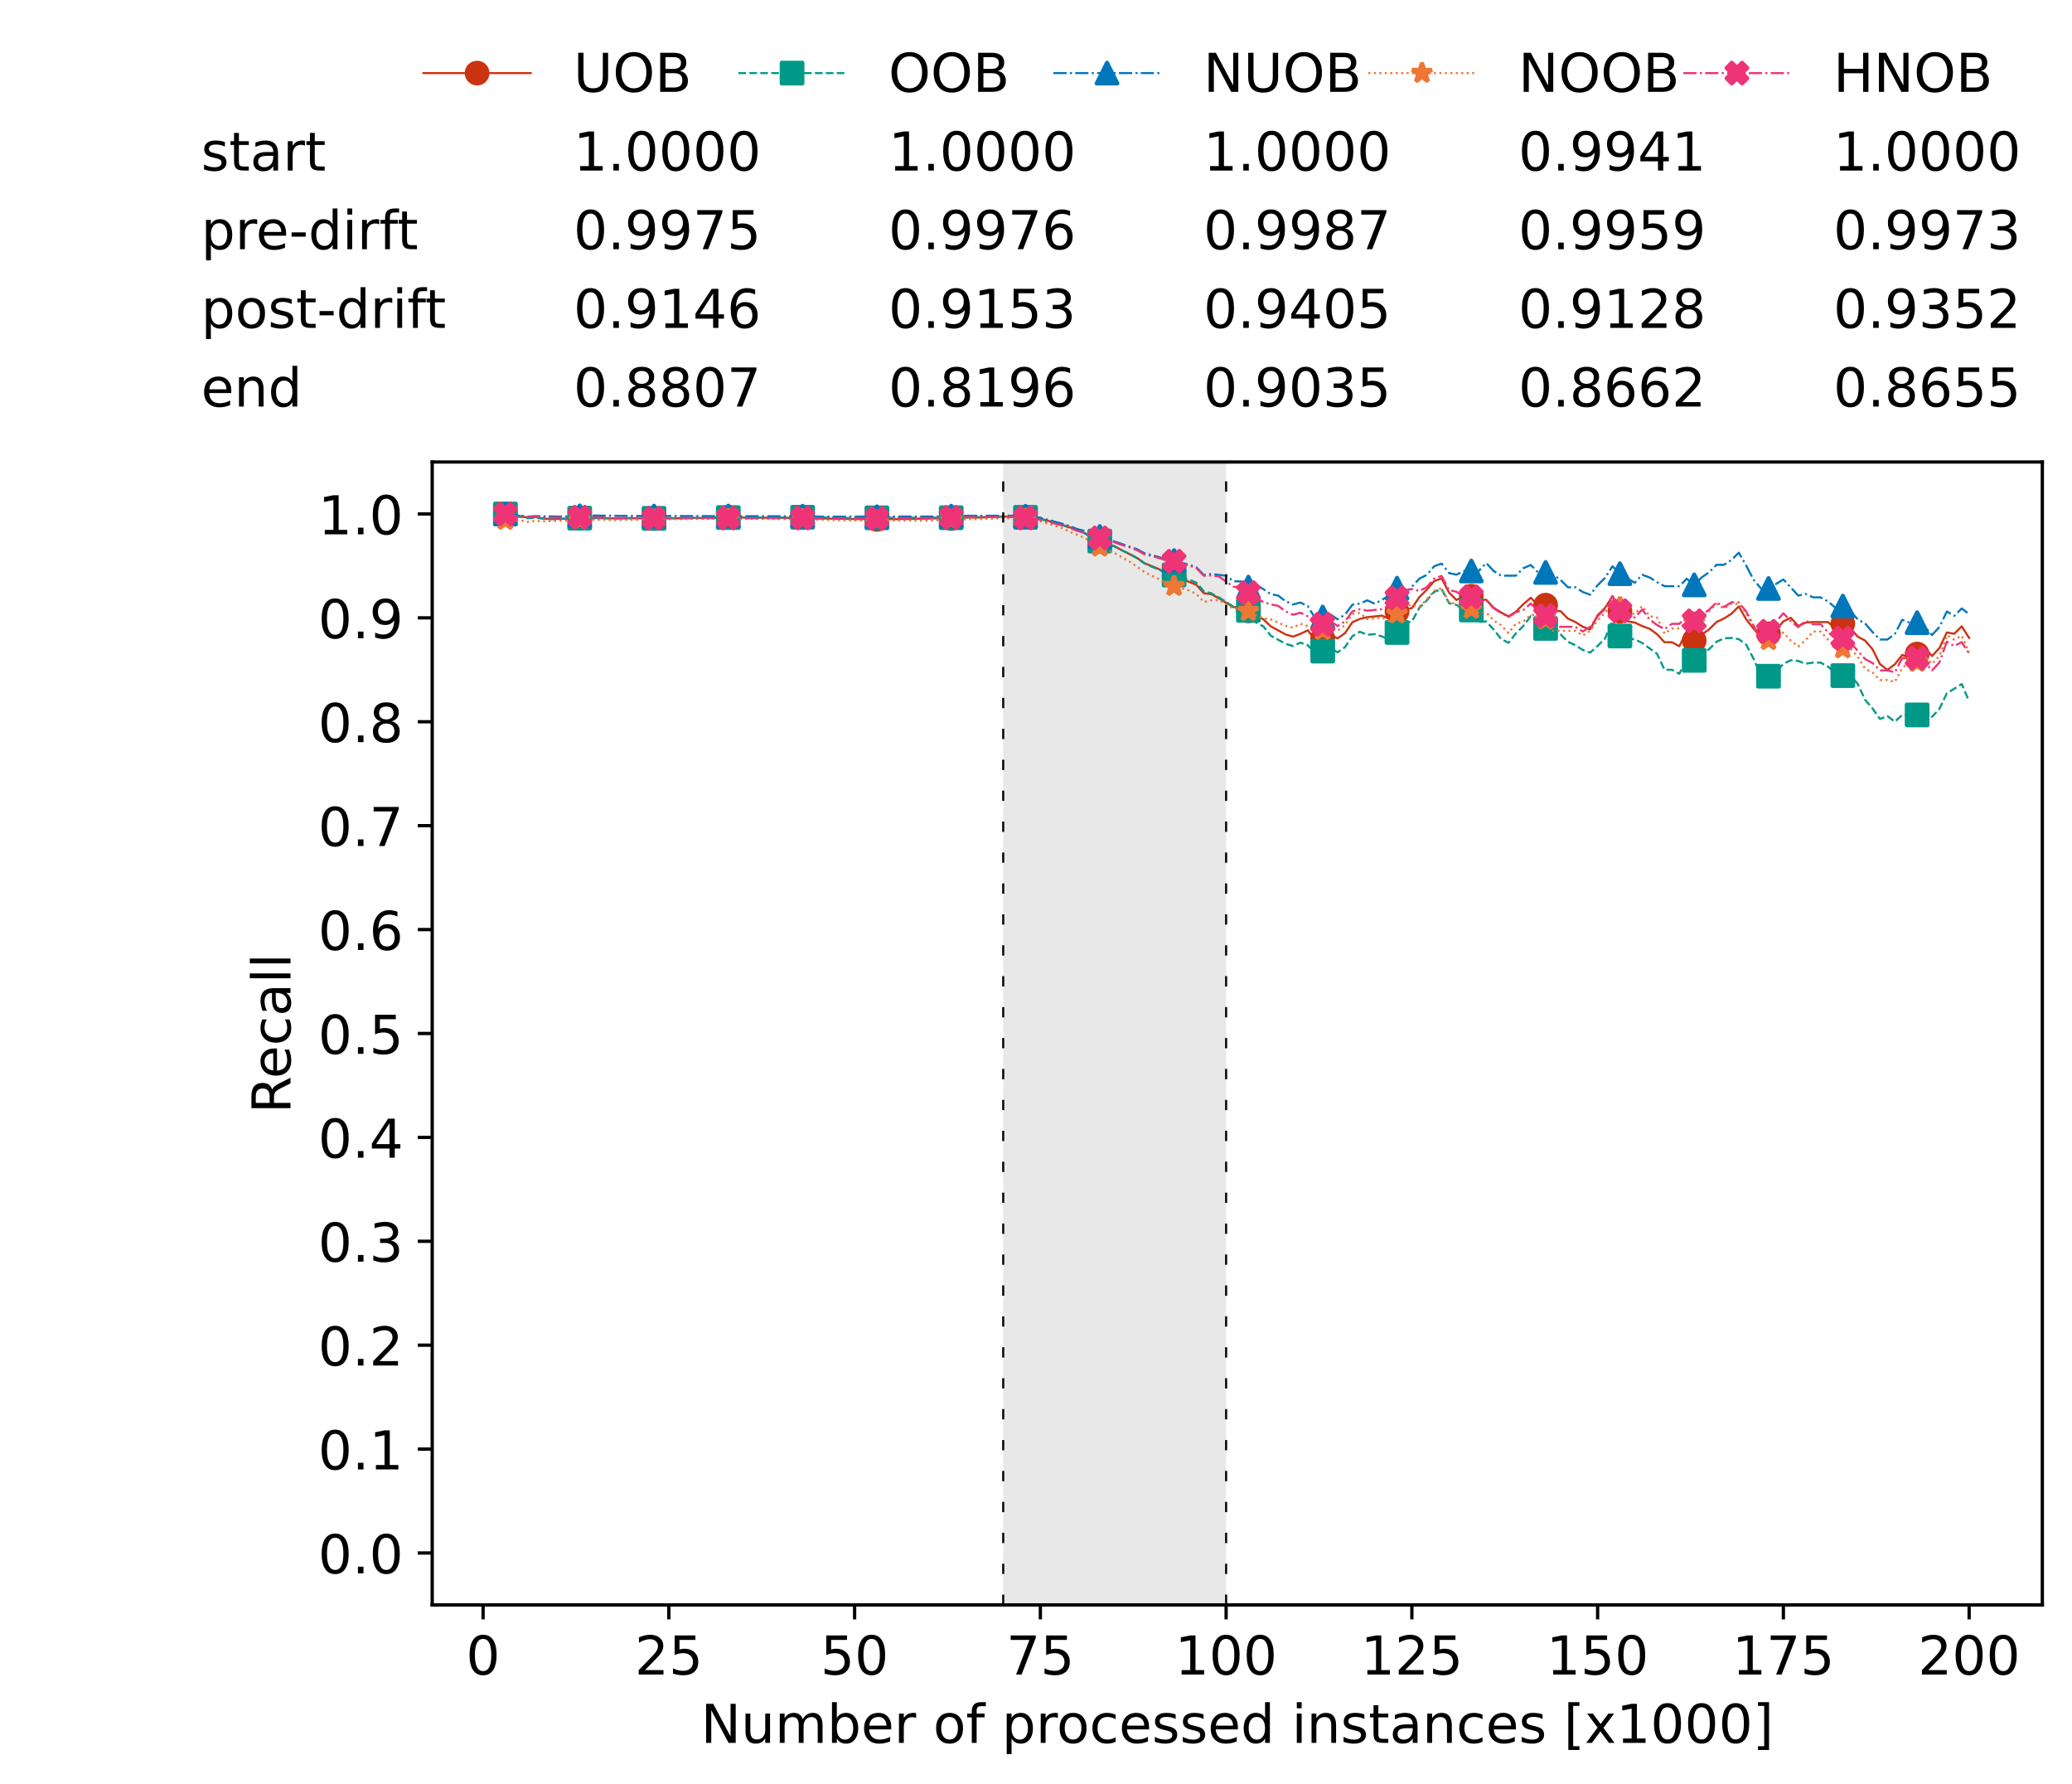 <?xml version="1.0" encoding="utf-8" standalone="no"?>
<!DOCTYPE svg PUBLIC "-//W3C//DTD SVG 1.1//EN"
  "http://www.w3.org/Graphics/SVG/1.1/DTD/svg11.dtd">
<!-- Created with matplotlib (https://matplotlib.org/) -->
<svg height="432.615pt" version="1.1" viewBox="0 0 502.65 432.615" width="502.65pt" xmlns="http://www.w3.org/2000/svg" xmlns:xlink="http://www.w3.org/1999/xlink">
 <defs>
  <style type="text/css">*{stroke-linecap:butt;stroke-linejoin:round;}</style>
 </defs>
 <g id="figure_1">
  <g id="patch_1">
   <path d="M 0 432.615 
L 502.65 432.615 
L 502.65 0 
L 0 0 
z
" style="fill:#ffffff;"/>
  </g>
  <g id="axes_1">
   <g id="patch_2">
    <path d="M 104.85 389.252 
L 495.45 389.252 
L 495.45 112.052 
L 104.85 112.052 
z
" style="fill:#ffffff;"/>
   </g>
   <g id="patch_3">
    <path clip-path="url(#pf66c4a102d)" d="M 297.446 389.252 
L 297.446 112.052 
L 243.372 112.052 
L 243.372 389.252 
z
" style="fill:#d3d3d3;opacity:0.5;"/>
   </g>
   <g id="matplotlib.axis_1">
    <g id="xtick_1">
     <g id="line2d_1">
      <defs>
       <path d="M 0 0 
L 0 3.5 
" id="mdfdff18ed3" style="stroke:#000000;stroke-width:0.8;"/>
      </defs>
      <g>
       <use style="stroke:#000000;stroke-width:0.8;" x="117.197" xlink:href="#mdfdff18ed3" y="389.252"/>
      </g>
     </g>
     <g id="text_1">
      <!-- 0 -->
      <g transform="translate(113.061 406.13)scale(0.13 -0.13)">
       <defs>
        <path d="M 31.781 66.406 
Q 24.172 66.406 20.328 58.906 
Q 16.5 51.422 16.5 36.375 
Q 16.5 21.391 20.328 13.891 
Q 24.172 6.391 31.781 6.391 
Q 39.453 6.391 43.281 13.891 
Q 47.125 21.391 47.125 36.375 
Q 47.125 51.422 43.281 58.906 
Q 39.453 66.406 31.781 66.406 
z
M 31.781 74.219 
Q 44.047 74.219 50.516 64.516 
Q 56.984 54.828 56.984 36.375 
Q 56.984 17.969 50.516 8.266 
Q 44.047 -1.422 31.781 -1.422 
Q 19.531 -1.422 13.062 8.266 
Q 6.594 17.969 6.594 36.375 
Q 6.594 54.828 13.062 64.516 
Q 19.531 74.219 31.781 74.219 
z
" id="DejaVuSans-48"/>
       </defs>
       <use xlink:href="#DejaVuSans-48"/>
      </g>
     </g>
    </g>
    <g id="xtick_2">
     <g id="line2d_2">
      <g>
       <use style="stroke:#000000;stroke-width:0.8;" x="162.259" xlink:href="#mdfdff18ed3" y="389.252"/>
      </g>
     </g>
     <g id="text_2">
      <!-- 25 -->
      <g transform="translate(153.988 406.13)scale(0.13 -0.13)">
       <defs>
        <path d="M 19.188 8.297 
L 53.609 8.297 
L 53.609 0 
L 7.328 0 
L 7.328 8.297 
Q 12.938 14.109 22.625 23.891 
Q 32.328 33.688 34.812 36.531 
Q 39.547 41.844 41.422 45.531 
Q 43.312 49.219 43.312 52.781 
Q 43.312 58.594 39.234 62.25 
Q 35.156 65.922 28.609 65.922 
Q 23.969 65.922 18.812 64.312 
Q 13.672 62.703 7.812 59.422 
L 7.812 69.391 
Q 13.766 71.781 18.938 73 
Q 24.125 74.219 28.422 74.219 
Q 39.75 74.219 46.484 68.547 
Q 53.219 62.891 53.219 53.422 
Q 53.219 48.922 51.531 44.891 
Q 49.859 40.875 45.406 35.406 
Q 44.188 33.984 37.641 27.219 
Q 31.109 20.453 19.188 8.297 
z
" id="DejaVuSans-50"/>
        <path d="M 10.797 72.906 
L 49.516 72.906 
L 49.516 64.594 
L 19.828 64.594 
L 19.828 46.734 
Q 21.969 47.469 24.109 47.828 
Q 26.266 48.188 28.422 48.188 
Q 40.625 48.188 47.75 41.5 
Q 54.891 34.812 54.891 23.391 
Q 54.891 11.625 47.562 5.094 
Q 40.234 -1.422 26.906 -1.422 
Q 22.312 -1.422 17.547 -0.641 
Q 12.797 0.141 7.719 1.703 
L 7.719 11.625 
Q 12.109 9.234 16.797 8.062 
Q 21.484 6.891 26.703 6.891 
Q 35.156 6.891 40.078 11.328 
Q 45.016 15.766 45.016 23.391 
Q 45.016 31 40.078 35.438 
Q 35.156 39.891 26.703 39.891 
Q 22.75 39.891 18.812 39.016 
Q 14.891 38.141 10.797 36.281 
z
" id="DejaVuSans-53"/>
       </defs>
       <use xlink:href="#DejaVuSans-50"/>
       <use x="63.623" xlink:href="#DejaVuSans-53"/>
      </g>
     </g>
    </g>
    <g id="xtick_3">
     <g id="line2d_3">
      <g>
       <use style="stroke:#000000;stroke-width:0.8;" x="207.322" xlink:href="#mdfdff18ed3" y="389.252"/>
      </g>
     </g>
     <g id="text_3">
      <!-- 50 -->
      <g transform="translate(199.05 406.13)scale(0.13 -0.13)">
       <use xlink:href="#DejaVuSans-53"/>
       <use x="63.623" xlink:href="#DejaVuSans-48"/>
      </g>
     </g>
    </g>
    <g id="xtick_4">
     <g id="line2d_4">
      <g>
       <use style="stroke:#000000;stroke-width:0.8;" x="252.384" xlink:href="#mdfdff18ed3" y="389.252"/>
      </g>
     </g>
     <g id="text_4">
      <!-- 75 -->
      <g transform="translate(244.113 406.13)scale(0.13 -0.13)">
       <defs>
        <path d="M 8.203 72.906 
L 55.078 72.906 
L 55.078 68.703 
L 28.609 0 
L 18.312 0 
L 43.219 64.594 
L 8.203 64.594 
z
" id="DejaVuSans-55"/>
       </defs>
       <use xlink:href="#DejaVuSans-55"/>
       <use x="63.623" xlink:href="#DejaVuSans-53"/>
      </g>
     </g>
    </g>
    <g id="xtick_5">
     <g id="line2d_5">
      <g>
       <use style="stroke:#000000;stroke-width:0.8;" x="297.446" xlink:href="#mdfdff18ed3" y="389.252"/>
      </g>
     </g>
     <g id="text_5">
      <!-- 100 -->
      <g transform="translate(285.039 406.13)scale(0.13 -0.13)">
       <defs>
        <path d="M 12.406 8.297 
L 28.516 8.297 
L 28.516 63.922 
L 10.984 60.406 
L 10.984 69.391 
L 28.422 72.906 
L 38.281 72.906 
L 38.281 8.297 
L 54.391 8.297 
L 54.391 0 
L 12.406 0 
z
" id="DejaVuSans-49"/>
       </defs>
       <use xlink:href="#DejaVuSans-49"/>
       <use x="63.623" xlink:href="#DejaVuSans-48"/>
       <use x="127.246" xlink:href="#DejaVuSans-48"/>
      </g>
     </g>
    </g>
    <g id="xtick_6">
     <g id="line2d_6">
      <g>
       <use style="stroke:#000000;stroke-width:0.8;" x="342.509" xlink:href="#mdfdff18ed3" y="389.252"/>
      </g>
     </g>
     <g id="text_6">
      <!-- 125 -->
      <g transform="translate(330.102 406.13)scale(0.13 -0.13)">
       <use xlink:href="#DejaVuSans-49"/>
       <use x="63.623" xlink:href="#DejaVuSans-50"/>
       <use x="127.246" xlink:href="#DejaVuSans-53"/>
      </g>
     </g>
    </g>
    <g id="xtick_7">
     <g id="line2d_7">
      <g>
       <use style="stroke:#000000;stroke-width:0.8;" x="387.571" xlink:href="#mdfdff18ed3" y="389.252"/>
      </g>
     </g>
     <g id="text_7">
      <!-- 150 -->
      <g transform="translate(375.164 406.13)scale(0.13 -0.13)">
       <use xlink:href="#DejaVuSans-49"/>
       <use x="63.623" xlink:href="#DejaVuSans-53"/>
       <use x="127.246" xlink:href="#DejaVuSans-48"/>
      </g>
     </g>
    </g>
    <g id="xtick_8">
     <g id="line2d_8">
      <g>
       <use style="stroke:#000000;stroke-width:0.8;" x="432.633" xlink:href="#mdfdff18ed3" y="389.252"/>
      </g>
     </g>
     <g id="text_8">
      <!-- 175 -->
      <g transform="translate(420.226 406.13)scale(0.13 -0.13)">
       <use xlink:href="#DejaVuSans-49"/>
       <use x="63.623" xlink:href="#DejaVuSans-55"/>
       <use x="127.246" xlink:href="#DejaVuSans-53"/>
      </g>
     </g>
    </g>
    <g id="xtick_9">
     <g id="line2d_9">
      <g>
       <use style="stroke:#000000;stroke-width:0.8;" x="477.695" xlink:href="#mdfdff18ed3" y="389.252"/>
      </g>
     </g>
     <g id="text_9">
      <!-- 200 -->
      <g transform="translate(465.289 406.13)scale(0.13 -0.13)">
       <use xlink:href="#DejaVuSans-50"/>
       <use x="63.623" xlink:href="#DejaVuSans-48"/>
       <use x="127.246" xlink:href="#DejaVuSans-48"/>
      </g>
     </g>
    </g>
    <g id="text_10">
     <!-- Number of processed instances [x1000] -->
     <g transform="translate(170.025 422.711)scale(0.13 -0.13)">
      <defs>
       <path d="M 9.812 72.906 
L 23.094 72.906 
L 55.422 11.922 
L 55.422 72.906 
L 64.984 72.906 
L 64.984 0 
L 51.703 0 
L 19.391 60.984 
L 19.391 0 
L 9.812 0 
z
" id="DejaVuSans-78"/>
       <path d="M 8.5 21.578 
L 8.5 54.688 
L 17.484 54.688 
L 17.484 21.922 
Q 17.484 14.156 20.5 10.266 
Q 23.531 6.391 29.594 6.391 
Q 36.859 6.391 41.078 11.031 
Q 45.312 15.672 45.312 23.688 
L 45.312 54.688 
L 54.297 54.688 
L 54.297 0 
L 45.312 0 
L 45.312 8.406 
Q 42.047 3.422 37.719 1 
Q 33.406 -1.422 27.688 -1.422 
Q 18.266 -1.422 13.375 4.438 
Q 8.5 10.297 8.5 21.578 
z
M 31.109 56 
z
" id="DejaVuSans-117"/>
       <path d="M 52 44.188 
Q 55.375 50.25 60.062 53.125 
Q 64.75 56 71.094 56 
Q 79.641 56 84.281 50.016 
Q 88.922 44.047 88.922 33.016 
L 88.922 0 
L 79.891 0 
L 79.891 32.719 
Q 79.891 40.578 77.094 44.375 
Q 74.312 48.188 68.609 48.188 
Q 61.625 48.188 57.562 43.547 
Q 53.516 38.922 53.516 30.906 
L 53.516 0 
L 44.484 0 
L 44.484 32.719 
Q 44.484 40.625 41.703 44.406 
Q 38.922 48.188 33.109 48.188 
Q 26.219 48.188 22.156 43.531 
Q 18.109 38.875 18.109 30.906 
L 18.109 0 
L 9.078 0 
L 9.078 54.688 
L 18.109 54.688 
L 18.109 46.188 
Q 21.188 51.219 25.484 53.609 
Q 29.781 56 35.688 56 
Q 41.656 56 45.828 52.969 
Q 50 49.953 52 44.188 
z
" id="DejaVuSans-109"/>
       <path d="M 48.688 27.297 
Q 48.688 37.203 44.609 42.844 
Q 40.531 48.484 33.406 48.484 
Q 26.266 48.484 22.188 42.844 
Q 18.109 37.203 18.109 27.297 
Q 18.109 17.391 22.188 11.75 
Q 26.266 6.109 33.406 6.109 
Q 40.531 6.109 44.609 11.75 
Q 48.688 17.391 48.688 27.297 
z
M 18.109 46.391 
Q 20.953 51.266 25.266 53.625 
Q 29.594 56 35.594 56 
Q 45.562 56 51.781 48.094 
Q 58.016 40.188 58.016 27.297 
Q 58.016 14.406 51.781 6.484 
Q 45.562 -1.422 35.594 -1.422 
Q 29.594 -1.422 25.266 0.953 
Q 20.953 3.328 18.109 8.203 
L 18.109 0 
L 9.078 0 
L 9.078 75.984 
L 18.109 75.984 
z
" id="DejaVuSans-98"/>
       <path d="M 56.203 29.594 
L 56.203 25.203 
L 14.891 25.203 
Q 15.484 15.922 20.484 11.062 
Q 25.484 6.203 34.422 6.203 
Q 39.594 6.203 44.453 7.469 
Q 49.312 8.734 54.109 11.281 
L 54.109 2.781 
Q 49.266 0.734 44.188 -0.344 
Q 39.109 -1.422 33.891 -1.422 
Q 20.797 -1.422 13.156 6.188 
Q 5.516 13.812 5.516 26.812 
Q 5.516 40.234 12.766 48.109 
Q 20.016 56 32.328 56 
Q 43.359 56 49.781 48.891 
Q 56.203 41.797 56.203 29.594 
z
M 47.219 32.234 
Q 47.125 39.594 43.094 43.984 
Q 39.062 48.391 32.422 48.391 
Q 24.906 48.391 20.391 44.141 
Q 15.875 39.891 15.188 32.172 
z
" id="DejaVuSans-101"/>
       <path d="M 41.109 46.297 
Q 39.594 47.172 37.812 47.578 
Q 36.031 48 33.891 48 
Q 26.266 48 22.188 43.047 
Q 18.109 38.094 18.109 28.812 
L 18.109 0 
L 9.078 0 
L 9.078 54.688 
L 18.109 54.688 
L 18.109 46.188 
Q 20.953 51.172 25.484 53.578 
Q 30.031 56 36.531 56 
Q 37.453 56 38.578 55.875 
Q 39.703 55.766 41.062 55.516 
z
" id="DejaVuSans-114"/>
       <path id="DejaVuSans-32"/>
       <path d="M 30.609 48.391 
Q 23.391 48.391 19.188 42.75 
Q 14.984 37.109 14.984 27.297 
Q 14.984 17.484 19.156 11.844 
Q 23.344 6.203 30.609 6.203 
Q 37.797 6.203 41.984 11.859 
Q 46.188 17.531 46.188 27.297 
Q 46.188 37.016 41.984 42.703 
Q 37.797 48.391 30.609 48.391 
z
M 30.609 56 
Q 42.328 56 49.016 48.375 
Q 55.719 40.766 55.719 27.297 
Q 55.719 13.875 49.016 6.219 
Q 42.328 -1.422 30.609 -1.422 
Q 18.844 -1.422 12.172 6.219 
Q 5.516 13.875 5.516 27.297 
Q 5.516 40.766 12.172 48.375 
Q 18.844 56 30.609 56 
z
" id="DejaVuSans-111"/>
       <path d="M 37.109 75.984 
L 37.109 68.5 
L 28.516 68.5 
Q 23.688 68.5 21.797 66.547 
Q 19.922 64.594 19.922 59.516 
L 19.922 54.688 
L 34.719 54.688 
L 34.719 47.703 
L 19.922 47.703 
L 19.922 0 
L 10.891 0 
L 10.891 47.703 
L 2.297 47.703 
L 2.297 54.688 
L 10.891 54.688 
L 10.891 58.5 
Q 10.891 67.625 15.141 71.797 
Q 19.391 75.984 28.609 75.984 
z
" id="DejaVuSans-102"/>
       <path d="M 18.109 8.203 
L 18.109 -20.797 
L 9.078 -20.797 
L 9.078 54.688 
L 18.109 54.688 
L 18.109 46.391 
Q 20.953 51.266 25.266 53.625 
Q 29.594 56 35.594 56 
Q 45.562 56 51.781 48.094 
Q 58.016 40.188 58.016 27.297 
Q 58.016 14.406 51.781 6.484 
Q 45.562 -1.422 35.594 -1.422 
Q 29.594 -1.422 25.266 0.953 
Q 20.953 3.328 18.109 8.203 
z
M 48.688 27.297 
Q 48.688 37.203 44.609 42.844 
Q 40.531 48.484 33.406 48.484 
Q 26.266 48.484 22.188 42.844 
Q 18.109 37.203 18.109 27.297 
Q 18.109 17.391 22.188 11.75 
Q 26.266 6.109 33.406 6.109 
Q 40.531 6.109 44.609 11.75 
Q 48.688 17.391 48.688 27.297 
z
" id="DejaVuSans-112"/>
       <path d="M 48.781 52.594 
L 48.781 44.188 
Q 44.969 46.297 41.141 47.344 
Q 37.312 48.391 33.406 48.391 
Q 24.656 48.391 19.812 42.844 
Q 14.984 37.312 14.984 27.297 
Q 14.984 17.281 19.812 11.734 
Q 24.656 6.203 33.406 6.203 
Q 37.312 6.203 41.141 7.25 
Q 44.969 8.297 48.781 10.406 
L 48.781 2.094 
Q 45.016 0.344 40.984 -0.531 
Q 36.969 -1.422 32.422 -1.422 
Q 20.062 -1.422 12.781 6.344 
Q 5.516 14.109 5.516 27.297 
Q 5.516 40.672 12.859 48.328 
Q 20.219 56 33.016 56 
Q 37.156 56 41.109 55.141 
Q 45.062 54.297 48.781 52.594 
z
" id="DejaVuSans-99"/>
       <path d="M 44.281 53.078 
L 44.281 44.578 
Q 40.484 46.531 36.375 47.5 
Q 32.281 48.484 27.875 48.484 
Q 21.188 48.484 17.844 46.438 
Q 14.5 44.391 14.5 40.281 
Q 14.5 37.156 16.891 35.375 
Q 19.281 33.594 26.516 31.984 
L 29.594 31.297 
Q 39.156 29.25 43.188 25.516 
Q 47.219 21.781 47.219 15.094 
Q 47.219 7.469 41.188 3.016 
Q 35.156 -1.422 24.609 -1.422 
Q 20.219 -1.422 15.453 -0.562 
Q 10.688 0.297 5.422 2 
L 5.422 11.281 
Q 10.406 8.688 15.234 7.391 
Q 20.062 6.109 24.812 6.109 
Q 31.156 6.109 34.562 8.281 
Q 37.984 10.453 37.984 14.406 
Q 37.984 18.062 35.516 20.016 
Q 33.062 21.969 24.703 23.781 
L 21.578 24.516 
Q 13.234 26.266 9.516 29.906 
Q 5.812 33.547 5.812 39.891 
Q 5.812 47.609 11.281 51.797 
Q 16.75 56 26.812 56 
Q 31.781 56 36.172 55.266 
Q 40.578 54.547 44.281 53.078 
z
" id="DejaVuSans-115"/>
       <path d="M 45.406 46.391 
L 45.406 75.984 
L 54.391 75.984 
L 54.391 0 
L 45.406 0 
L 45.406 8.203 
Q 42.578 3.328 38.25 0.953 
Q 33.938 -1.422 27.875 -1.422 
Q 17.969 -1.422 11.734 6.484 
Q 5.516 14.406 5.516 27.297 
Q 5.516 40.188 11.734 48.094 
Q 17.969 56 27.875 56 
Q 33.938 56 38.25 53.625 
Q 42.578 51.266 45.406 46.391 
z
M 14.797 27.297 
Q 14.797 17.391 18.875 11.75 
Q 22.953 6.109 30.078 6.109 
Q 37.203 6.109 41.297 11.75 
Q 45.406 17.391 45.406 27.297 
Q 45.406 37.203 41.297 42.844 
Q 37.203 48.484 30.078 48.484 
Q 22.953 48.484 18.875 42.844 
Q 14.797 37.203 14.797 27.297 
z
" id="DejaVuSans-100"/>
       <path d="M 9.422 54.688 
L 18.406 54.688 
L 18.406 0 
L 9.422 0 
z
M 9.422 75.984 
L 18.406 75.984 
L 18.406 64.594 
L 9.422 64.594 
z
" id="DejaVuSans-105"/>
       <path d="M 54.891 33.016 
L 54.891 0 
L 45.906 0 
L 45.906 32.719 
Q 45.906 40.484 42.875 44.328 
Q 39.844 48.188 33.797 48.188 
Q 26.516 48.188 22.312 43.547 
Q 18.109 38.922 18.109 30.906 
L 18.109 0 
L 9.078 0 
L 9.078 54.688 
L 18.109 54.688 
L 18.109 46.188 
Q 21.344 51.125 25.703 53.562 
Q 30.078 56 35.797 56 
Q 45.219 56 50.047 50.172 
Q 54.891 44.344 54.891 33.016 
z
" id="DejaVuSans-110"/>
       <path d="M 18.312 70.219 
L 18.312 54.688 
L 36.812 54.688 
L 36.812 47.703 
L 18.312 47.703 
L 18.312 18.016 
Q 18.312 11.328 20.141 9.422 
Q 21.969 7.516 27.594 7.516 
L 36.812 7.516 
L 36.812 0 
L 27.594 0 
Q 17.188 0 13.234 3.875 
Q 9.281 7.766 9.281 18.016 
L 9.281 47.703 
L 2.688 47.703 
L 2.688 54.688 
L 9.281 54.688 
L 9.281 70.219 
z
" id="DejaVuSans-116"/>
       <path d="M 34.281 27.484 
Q 23.391 27.484 19.188 25 
Q 14.984 22.516 14.984 16.5 
Q 14.984 11.719 18.141 8.906 
Q 21.297 6.109 26.703 6.109 
Q 34.188 6.109 38.703 11.406 
Q 43.219 16.703 43.219 25.484 
L 43.219 27.484 
z
M 52.203 31.203 
L 52.203 0 
L 43.219 0 
L 43.219 8.297 
Q 40.141 3.328 35.547 0.953 
Q 30.953 -1.422 24.312 -1.422 
Q 15.922 -1.422 10.953 3.297 
Q 6 8.016 6 15.922 
Q 6 25.141 12.172 29.828 
Q 18.359 34.516 30.609 34.516 
L 43.219 34.516 
L 43.219 35.406 
Q 43.219 41.609 39.141 45 
Q 35.062 48.391 27.688 48.391 
Q 23 48.391 18.547 47.266 
Q 14.109 46.141 10.016 43.891 
L 10.016 52.203 
Q 14.938 54.109 19.578 55.047 
Q 24.219 56 28.609 56 
Q 40.484 56 46.344 49.844 
Q 52.203 43.703 52.203 31.203 
z
" id="DejaVuSans-97"/>
       <path d="M 8.594 75.984 
L 29.297 75.984 
L 29.297 69 
L 17.578 69 
L 17.578 -6.203 
L 29.297 -6.203 
L 29.297 -13.188 
L 8.594 -13.188 
z
" id="DejaVuSans-91"/>
       <path d="M 54.891 54.688 
L 35.109 28.078 
L 55.906 0 
L 45.312 0 
L 29.391 21.484 
L 13.484 0 
L 2.875 0 
L 24.125 28.609 
L 4.688 54.688 
L 15.281 54.688 
L 29.781 35.203 
L 44.281 54.688 
z
" id="DejaVuSans-120"/>
       <path d="M 30.422 75.984 
L 30.422 -13.188 
L 9.719 -13.188 
L 9.719 -6.203 
L 21.391 -6.203 
L 21.391 69 
L 9.719 69 
L 9.719 75.984 
z
" id="DejaVuSans-93"/>
      </defs>
      <use xlink:href="#DejaVuSans-78"/>
      <use x="74.805" xlink:href="#DejaVuSans-117"/>
      <use x="138.184" xlink:href="#DejaVuSans-109"/>
      <use x="235.596" xlink:href="#DejaVuSans-98"/>
      <use x="299.072" xlink:href="#DejaVuSans-101"/>
      <use x="360.596" xlink:href="#DejaVuSans-114"/>
      <use x="401.709" xlink:href="#DejaVuSans-32"/>
      <use x="433.496" xlink:href="#DejaVuSans-111"/>
      <use x="494.678" xlink:href="#DejaVuSans-102"/>
      <use x="529.883" xlink:href="#DejaVuSans-32"/>
      <use x="561.67" xlink:href="#DejaVuSans-112"/>
      <use x="625.146" xlink:href="#DejaVuSans-114"/>
      <use x="664.01" xlink:href="#DejaVuSans-111"/>
      <use x="725.191" xlink:href="#DejaVuSans-99"/>
      <use x="780.172" xlink:href="#DejaVuSans-101"/>
      <use x="841.695" xlink:href="#DejaVuSans-115"/>
      <use x="893.795" xlink:href="#DejaVuSans-115"/>
      <use x="945.895" xlink:href="#DejaVuSans-101"/>
      <use x="1007.418" xlink:href="#DejaVuSans-100"/>
      <use x="1070.895" xlink:href="#DejaVuSans-32"/>
      <use x="1102.682" xlink:href="#DejaVuSans-105"/>
      <use x="1130.465" xlink:href="#DejaVuSans-110"/>
      <use x="1193.844" xlink:href="#DejaVuSans-115"/>
      <use x="1245.943" xlink:href="#DejaVuSans-116"/>
      <use x="1285.152" xlink:href="#DejaVuSans-97"/>
      <use x="1346.432" xlink:href="#DejaVuSans-110"/>
      <use x="1409.811" xlink:href="#DejaVuSans-99"/>
      <use x="1464.791" xlink:href="#DejaVuSans-101"/>
      <use x="1526.314" xlink:href="#DejaVuSans-115"/>
      <use x="1578.414" xlink:href="#DejaVuSans-32"/>
      <use x="1610.201" xlink:href="#DejaVuSans-91"/>
      <use x="1649.215" xlink:href="#DejaVuSans-120"/>
      <use x="1708.395" xlink:href="#DejaVuSans-49"/>
      <use x="1772.018" xlink:href="#DejaVuSans-48"/>
      <use x="1835.641" xlink:href="#DejaVuSans-48"/>
      <use x="1899.264" xlink:href="#DejaVuSans-48"/>
      <use x="1962.887" xlink:href="#DejaVuSans-93"/>
     </g>
    </g>
   </g>
   <g id="matplotlib.axis_2">
    <g id="ytick_1">
     <g id="line2d_10">
      <defs>
       <path d="M 0 0 
L -3.5 0 
" id="m177d8ced46" style="stroke:#000000;stroke-width:0.8;"/>
      </defs>
      <g>
       <use style="stroke:#000000;stroke-width:0.8;" x="104.85" xlink:href="#m177d8ced46" y="376.652"/>
      </g>
     </g>
     <g id="text_11">
      <!-- 0.0 -->
      <g transform="translate(77.176 381.591)scale(0.13 -0.13)">
       <defs>
        <path d="M 10.688 12.406 
L 21 12.406 
L 21 0 
L 10.688 0 
z
" id="DejaVuSans-46"/>
       </defs>
       <use xlink:href="#DejaVuSans-48"/>
       <use x="63.623" xlink:href="#DejaVuSans-46"/>
       <use x="95.41" xlink:href="#DejaVuSans-48"/>
      </g>
     </g>
    </g>
    <g id="ytick_2">
     <g id="line2d_11">
      <g>
       <use style="stroke:#000000;stroke-width:0.8;" x="104.85" xlink:href="#m177d8ced46" y="351.452"/>
      </g>
     </g>
     <g id="text_12">
      <!-- 0.1 -->
      <g transform="translate(77.176 356.391)scale(0.13 -0.13)">
       <use xlink:href="#DejaVuSans-48"/>
       <use x="63.623" xlink:href="#DejaVuSans-46"/>
       <use x="95.41" xlink:href="#DejaVuSans-49"/>
      </g>
     </g>
    </g>
    <g id="ytick_3">
     <g id="line2d_12">
      <g>
       <use style="stroke:#000000;stroke-width:0.8;" x="104.85" xlink:href="#m177d8ced46" y="326.252"/>
      </g>
     </g>
     <g id="text_13">
      <!-- 0.2 -->
      <g transform="translate(77.176 331.191)scale(0.13 -0.13)">
       <use xlink:href="#DejaVuSans-48"/>
       <use x="63.623" xlink:href="#DejaVuSans-46"/>
       <use x="95.41" xlink:href="#DejaVuSans-50"/>
      </g>
     </g>
    </g>
    <g id="ytick_4">
     <g id="line2d_13">
      <g>
       <use style="stroke:#000000;stroke-width:0.8;" x="104.85" xlink:href="#m177d8ced46" y="301.052"/>
      </g>
     </g>
     <g id="text_14">
      <!-- 0.3 -->
      <g transform="translate(77.176 305.991)scale(0.13 -0.13)">
       <defs>
        <path d="M 40.578 39.312 
Q 47.656 37.797 51.625 33 
Q 55.609 28.219 55.609 21.188 
Q 55.609 10.406 48.188 4.484 
Q 40.766 -1.422 27.094 -1.422 
Q 22.516 -1.422 17.656 -0.516 
Q 12.797 0.391 7.625 2.203 
L 7.625 11.719 
Q 11.719 9.328 16.594 8.109 
Q 21.484 6.891 26.812 6.891 
Q 36.078 6.891 40.938 10.547 
Q 45.797 14.203 45.797 21.188 
Q 45.797 27.641 41.281 31.266 
Q 36.766 34.906 28.719 34.906 
L 20.219 34.906 
L 20.219 43.016 
L 29.109 43.016 
Q 36.375 43.016 40.234 45.922 
Q 44.094 48.828 44.094 54.297 
Q 44.094 59.906 40.109 62.906 
Q 36.141 65.922 28.719 65.922 
Q 24.656 65.922 20.016 65.031 
Q 15.375 64.156 9.812 62.312 
L 9.812 71.094 
Q 15.438 72.656 20.344 73.438 
Q 25.25 74.219 29.594 74.219 
Q 40.828 74.219 47.359 69.109 
Q 53.906 64.016 53.906 55.328 
Q 53.906 49.266 50.438 45.094 
Q 46.969 40.922 40.578 39.312 
z
" id="DejaVuSans-51"/>
       </defs>
       <use xlink:href="#DejaVuSans-48"/>
       <use x="63.623" xlink:href="#DejaVuSans-46"/>
       <use x="95.41" xlink:href="#DejaVuSans-51"/>
      </g>
     </g>
    </g>
    <g id="ytick_5">
     <g id="line2d_14">
      <g>
       <use style="stroke:#000000;stroke-width:0.8;" x="104.85" xlink:href="#m177d8ced46" y="275.852"/>
      </g>
     </g>
     <g id="text_15">
      <!-- 0.4 -->
      <g transform="translate(77.176 280.791)scale(0.13 -0.13)">
       <defs>
        <path d="M 37.797 64.312 
L 12.891 25.391 
L 37.797 25.391 
z
M 35.203 72.906 
L 47.609 72.906 
L 47.609 25.391 
L 58.016 25.391 
L 58.016 17.188 
L 47.609 17.188 
L 47.609 0 
L 37.797 0 
L 37.797 17.188 
L 4.891 17.188 
L 4.891 26.703 
z
" id="DejaVuSans-52"/>
       </defs>
       <use xlink:href="#DejaVuSans-48"/>
       <use x="63.623" xlink:href="#DejaVuSans-46"/>
       <use x="95.41" xlink:href="#DejaVuSans-52"/>
      </g>
     </g>
    </g>
    <g id="ytick_6">
     <g id="line2d_15">
      <g>
       <use style="stroke:#000000;stroke-width:0.8;" x="104.85" xlink:href="#m177d8ced46" y="250.652"/>
      </g>
     </g>
     <g id="text_16">
      <!-- 0.5 -->
      <g transform="translate(77.176 255.591)scale(0.13 -0.13)">
       <use xlink:href="#DejaVuSans-48"/>
       <use x="63.623" xlink:href="#DejaVuSans-46"/>
       <use x="95.41" xlink:href="#DejaVuSans-53"/>
      </g>
     </g>
    </g>
    <g id="ytick_7">
     <g id="line2d_16">
      <g>
       <use style="stroke:#000000;stroke-width:0.8;" x="104.85" xlink:href="#m177d8ced46" y="225.452"/>
      </g>
     </g>
     <g id="text_17">
      <!-- 0.6 -->
      <g transform="translate(77.176 230.391)scale(0.13 -0.13)">
       <defs>
        <path d="M 33.016 40.375 
Q 26.375 40.375 22.484 35.828 
Q 18.609 31.297 18.609 23.391 
Q 18.609 15.531 22.484 10.953 
Q 26.375 6.391 33.016 6.391 
Q 39.656 6.391 43.531 10.953 
Q 47.406 15.531 47.406 23.391 
Q 47.406 31.297 43.531 35.828 
Q 39.656 40.375 33.016 40.375 
z
M 52.594 71.297 
L 52.594 62.312 
Q 48.875 64.062 45.094 64.984 
Q 41.312 65.922 37.594 65.922 
Q 27.828 65.922 22.672 59.328 
Q 17.531 52.734 16.797 39.406 
Q 19.672 43.656 24.016 45.922 
Q 28.375 48.188 33.594 48.188 
Q 44.578 48.188 50.953 41.516 
Q 57.328 34.859 57.328 23.391 
Q 57.328 12.156 50.688 5.359 
Q 44.047 -1.422 33.016 -1.422 
Q 20.359 -1.422 13.672 8.266 
Q 6.984 17.969 6.984 36.375 
Q 6.984 53.656 15.188 63.938 
Q 23.391 74.219 37.203 74.219 
Q 40.922 74.219 44.703 73.484 
Q 48.484 72.75 52.594 71.297 
z
" id="DejaVuSans-54"/>
       </defs>
       <use xlink:href="#DejaVuSans-48"/>
       <use x="63.623" xlink:href="#DejaVuSans-46"/>
       <use x="95.41" xlink:href="#DejaVuSans-54"/>
      </g>
     </g>
    </g>
    <g id="ytick_8">
     <g id="line2d_17">
      <g>
       <use style="stroke:#000000;stroke-width:0.8;" x="104.85" xlink:href="#m177d8ced46" y="200.252"/>
      </g>
     </g>
     <g id="text_18">
      <!-- 0.7 -->
      <g transform="translate(77.176 205.191)scale(0.13 -0.13)">
       <use xlink:href="#DejaVuSans-48"/>
       <use x="63.623" xlink:href="#DejaVuSans-46"/>
       <use x="95.41" xlink:href="#DejaVuSans-55"/>
      </g>
     </g>
    </g>
    <g id="ytick_9">
     <g id="line2d_18">
      <g>
       <use style="stroke:#000000;stroke-width:0.8;" x="104.85" xlink:href="#m177d8ced46" y="175.052"/>
      </g>
     </g>
     <g id="text_19">
      <!-- 0.8 -->
      <g transform="translate(77.176 179.991)scale(0.13 -0.13)">
       <defs>
        <path d="M 31.781 34.625 
Q 24.75 34.625 20.719 30.859 
Q 16.703 27.094 16.703 20.516 
Q 16.703 13.922 20.719 10.156 
Q 24.75 6.391 31.781 6.391 
Q 38.812 6.391 42.859 10.172 
Q 46.922 13.969 46.922 20.516 
Q 46.922 27.094 42.891 30.859 
Q 38.875 34.625 31.781 34.625 
z
M 21.922 38.812 
Q 15.578 40.375 12.031 44.719 
Q 8.5 49.078 8.5 55.328 
Q 8.5 64.062 14.719 69.141 
Q 20.953 74.219 31.781 74.219 
Q 42.672 74.219 48.875 69.141 
Q 55.078 64.062 55.078 55.328 
Q 55.078 49.078 51.531 44.719 
Q 48 40.375 41.703 38.812 
Q 48.828 37.156 52.797 32.312 
Q 56.781 27.484 56.781 20.516 
Q 56.781 9.906 50.312 4.234 
Q 43.844 -1.422 31.781 -1.422 
Q 19.734 -1.422 13.25 4.234 
Q 6.781 9.906 6.781 20.516 
Q 6.781 27.484 10.781 32.312 
Q 14.797 37.156 21.922 38.812 
z
M 18.312 54.391 
Q 18.312 48.734 21.844 45.562 
Q 25.391 42.391 31.781 42.391 
Q 38.141 42.391 41.719 45.562 
Q 45.312 48.734 45.312 54.391 
Q 45.312 60.062 41.719 63.234 
Q 38.141 66.406 31.781 66.406 
Q 25.391 66.406 21.844 63.234 
Q 18.312 60.062 18.312 54.391 
z
" id="DejaVuSans-56"/>
       </defs>
       <use xlink:href="#DejaVuSans-48"/>
       <use x="63.623" xlink:href="#DejaVuSans-46"/>
       <use x="95.41" xlink:href="#DejaVuSans-56"/>
      </g>
     </g>
    </g>
    <g id="ytick_10">
     <g id="line2d_19">
      <g>
       <use style="stroke:#000000;stroke-width:0.8;" x="104.85" xlink:href="#m177d8ced46" y="149.852"/>
      </g>
     </g>
     <g id="text_20">
      <!-- 0.9 -->
      <g transform="translate(77.176 154.791)scale(0.13 -0.13)">
       <defs>
        <path d="M 10.984 1.516 
L 10.984 10.5 
Q 14.703 8.734 18.5 7.812 
Q 22.312 6.891 25.984 6.891 
Q 35.75 6.891 40.891 13.453 
Q 46.047 20.016 46.781 33.406 
Q 43.953 29.203 39.594 26.953 
Q 35.25 24.703 29.984 24.703 
Q 19.047 24.703 12.672 31.312 
Q 6.297 37.938 6.297 49.422 
Q 6.297 60.641 12.938 67.422 
Q 19.578 74.219 30.609 74.219 
Q 43.266 74.219 49.922 64.516 
Q 56.594 54.828 56.594 36.375 
Q 56.594 19.141 48.406 8.859 
Q 40.234 -1.422 26.422 -1.422 
Q 22.703 -1.422 18.891 -0.688 
Q 15.094 0.047 10.984 1.516 
z
M 30.609 32.422 
Q 37.25 32.422 41.125 36.953 
Q 45.016 41.5 45.016 49.422 
Q 45.016 57.281 41.125 61.844 
Q 37.25 66.406 30.609 66.406 
Q 23.969 66.406 20.094 61.844 
Q 16.219 57.281 16.219 49.422 
Q 16.219 41.5 20.094 36.953 
Q 23.969 32.422 30.609 32.422 
z
" id="DejaVuSans-57"/>
       </defs>
       <use xlink:href="#DejaVuSans-48"/>
       <use x="63.623" xlink:href="#DejaVuSans-46"/>
       <use x="95.41" xlink:href="#DejaVuSans-57"/>
      </g>
     </g>
    </g>
    <g id="ytick_11">
     <g id="line2d_20">
      <g>
       <use style="stroke:#000000;stroke-width:0.8;" x="104.85" xlink:href="#m177d8ced46" y="124.652"/>
      </g>
     </g>
     <g id="text_21">
      <!-- 1.0 -->
      <g transform="translate(77.176 129.591)scale(0.13 -0.13)">
       <use xlink:href="#DejaVuSans-49"/>
       <use x="63.623" xlink:href="#DejaVuSans-46"/>
       <use x="95.41" xlink:href="#DejaVuSans-48"/>
      </g>
     </g>
    </g>
    <g id="text_22">
     <!-- Recall -->
     <g transform="translate(70.472 270.044)rotate(-90)scale(0.13 -0.13)">
      <defs>
       <path d="M 44.391 34.188 
Q 47.562 33.109 50.562 29.594 
Q 53.562 26.078 56.594 19.922 
L 66.609 0 
L 56 0 
L 46.688 18.703 
Q 43.062 26.031 39.672 28.422 
Q 36.281 30.812 30.422 30.812 
L 19.672 30.812 
L 19.672 0 
L 9.812 0 
L 9.812 72.906 
L 32.078 72.906 
Q 44.578 72.906 50.734 67.672 
Q 56.891 62.453 56.891 51.906 
Q 56.891 45.016 53.688 40.469 
Q 50.484 35.938 44.391 34.188 
z
M 19.672 64.797 
L 19.672 38.922 
L 32.078 38.922 
Q 39.203 38.922 42.844 42.219 
Q 46.484 45.516 46.484 51.906 
Q 46.484 58.297 42.844 61.547 
Q 39.203 64.797 32.078 64.797 
z
" id="DejaVuSans-82"/>
       <path d="M 9.422 75.984 
L 18.406 75.984 
L 18.406 0 
L 9.422 0 
z
" id="DejaVuSans-108"/>
      </defs>
      <use xlink:href="#DejaVuSans-82"/>
      <use x="64.982" xlink:href="#DejaVuSans-101"/>
      <use x="126.506" xlink:href="#DejaVuSans-99"/>
      <use x="181.486" xlink:href="#DejaVuSans-97"/>
      <use x="242.766" xlink:href="#DejaVuSans-108"/>
      <use x="270.549" xlink:href="#DejaVuSans-108"/>
     </g>
    </g>
   </g>
   <g id="line2d_21"/>
   <g id="line2d_22"/>
   <g id="line2d_23"/>
   <g id="line2d_24"/>
   <g id="line2d_25"/>
   <g id="line2d_26">
    <path clip-path="url(#pf66c4a102d)" d="M 122.605 124.652 
L 126.21 125.157 
L 128.012 125.561 
L 129.815 125.379 
L 131.617 125.748 
L 133.419 125.878 
L 146.037 125.632 
L 147.839 125.73 
L 156.852 125.658 
L 160.457 125.733 
L 180.284 125.518 
L 187.494 125.588 
L 196.507 125.613 
L 198.309 125.742 
L 203.717 125.816 
L 212.729 125.97 
L 218.137 125.885 
L 232.557 125.644 
L 234.359 125.514 
L 237.964 125.513 
L 241.569 125.339 
L 245.174 125.283 
L 248.779 125.396 
L 250.581 125.5 
L 252.384 125.803 
L 255.989 126.767 
L 259.594 127.905 
L 263.199 129.347 
L 265.001 130.548 
L 270.409 132.546 
L 275.816 135.317 
L 277.619 136.577 
L 281.224 138.064 
L 283.026 139.238 
L 284.829 139.651 
L 290.236 141.84 
L 292.039 143.877 
L 293.841 144.117 
L 295.644 145.076 
L 299.249 147.292 
L 301.051 147.06 
L 304.656 149.265 
L 306.459 150.189 
L 308.261 151.892 
L 311.866 153.871 
L 313.669 154.411 
L 315.471 153.726 
L 317.274 152.875 
L 319.076 155.304 
L 320.879 154.783 
L 322.681 153.875 
L 324.484 154.834 
L 326.286 153.559 
L 328.089 150.894 
L 329.891 150.106 
L 331.694 149.677 
L 335.299 149.313 
L 337.101 150.144 
L 338.904 148.344 
L 340.706 147.804 
L 342.509 147.489 
L 344.311 144.837 
L 346.114 143.037 
L 347.916 140.937 
L 349.719 140.282 
L 351.521 143.718 
L 353.324 145.518 
L 355.126 144.613 
L 356.928 144.613 
L 358.731 145.582 
L 360.533 145.443 
L 362.336 147.382 
L 364.138 148.527 
L 365.941 149.496 
L 367.743 148.351 
L 369.546 146.551 
L 371.348 144.976 
L 373.151 146.776 
L 374.953 146.776 
L 376.756 148.216 
L 378.558 148.216 
L 380.361 150.016 
L 382.163 150.856 
L 383.966 152.001 
L 385.768 152.656 
L 387.571 149.22 
L 389.373 147.42 
L 391.176 144.62 
L 392.978 148.22 
L 394.781 150.687 
L 396.583 150.987 
L 398.386 151.848 
L 400.188 152.503 
L 401.991 153.825 
L 403.793 155.763 
L 405.596 155.763 
L 407.398 156.732 
L 409.201 153.132 
L 411.003 155.356 
L 412.806 153.916 
L 414.608 152.656 
L 416.411 150.856 
L 418.213 150.016 
L 420.016 148.87 
L 421.818 147.07 
L 423.621 150.22 
L 425.423 152.511 
L 427.226 154.611 
L 430.831 152.795 
L 432.633 150.695 
L 434.436 149.833 
L 436.238 151.813 
L 438.041 151.005 
L 439.843 150.866 
L 443.448 150.866 
L 445.251 152.441 
L 447.053 151.268 
L 448.856 152.299 
L 450.658 154.399 
L 452.461 155.368 
L 454.263 157.468 
L 456.066 161.068 
L 457.868 162.468 
L 459.671 161.118 
L 461.473 158.827 
L 463.276 159.527 
L 465.078 158.627 
L 466.881 157.007 
L 468.683 159.107 
L 470.485 157.169 
L 472.288 153.389 
L 474.09 153.706 
L 475.893 151.906 
L 477.695 154.706 
L 477.695 154.706 
" style="fill:none;stroke:#cc3311;stroke-linecap:square;stroke-width:0.5;"/>
    <defs>
     <path d="M 0 2.5 
C 0.663 2.5 1.299 2.237 1.768 1.768 
C 2.237 1.299 2.5 0.663 2.5 0 
C 2.5 -0.663 2.237 -1.299 1.768 -1.768 
C 1.299 -2.237 0.663 -2.5 0 -2.5 
C -0.663 -2.5 -1.299 -2.237 -1.768 -1.768 
C -2.237 -1.299 -2.5 -0.663 -2.5 0 
C -2.5 0.663 -2.237 1.299 -1.768 1.768 
C -1.299 2.237 -0.663 2.5 0 2.5 
z
" id="m645095f294" style="stroke:#cc3311;"/>
    </defs>
    <g clip-path="url(#pf66c4a102d)">
     <use style="fill:#cc3311;stroke:#cc3311;" x="122.605" xlink:href="#m645095f294" y="124.652"/>
     <use style="fill:#cc3311;stroke:#cc3311;" x="140.629" xlink:href="#m645095f294" y="125.662"/>
     <use style="fill:#cc3311;stroke:#cc3311;" x="158.654" xlink:href="#m645095f294" y="125.735"/>
     <use style="fill:#cc3311;stroke:#cc3311;" x="176.679" xlink:href="#m645095f294" y="125.478"/>
     <use style="fill:#cc3311;stroke:#cc3311;" x="194.704" xlink:href="#m645095f294" y="125.537"/>
     <use style="fill:#cc3311;stroke:#cc3311;" x="212.729" xlink:href="#m645095f294" y="125.97"/>
     <use style="fill:#cc3311;stroke:#cc3311;" x="230.754" xlink:href="#m645095f294" y="125.745"/>
     <use style="fill:#cc3311;stroke:#cc3311;" x="248.779" xlink:href="#m645095f294" y="125.396"/>
     <use style="fill:#cc3311;stroke:#cc3311;" x="266.804" xlink:href="#m645095f294" y="131.226"/>
     <use style="fill:#cc3311;stroke:#cc3311;" x="284.829" xlink:href="#m645095f294" y="139.651"/>
     <use style="fill:#cc3311;stroke:#cc3311;" x="302.854" xlink:href="#m645095f294" y="148.157"/>
     <use style="fill:#cc3311;stroke:#cc3311;" x="320.879" xlink:href="#m645095f294" y="154.783"/>
     <use style="fill:#cc3311;stroke:#cc3311;" x="338.904" xlink:href="#m645095f294" y="148.344"/>
     <use style="fill:#cc3311;stroke:#cc3311;" x="356.928" xlink:href="#m645095f294" y="144.613"/>
     <use style="fill:#cc3311;stroke:#cc3311;" x="374.953" xlink:href="#m645095f294" y="146.776"/>
     <use style="fill:#cc3311;stroke:#cc3311;" x="392.978" xlink:href="#m645095f294" y="148.22"/>
     <use style="fill:#cc3311;stroke:#cc3311;" x="411.003" xlink:href="#m645095f294" y="155.356"/>
     <use style="fill:#cc3311;stroke:#cc3311;" x="429.028" xlink:href="#m645095f294" y="153.711"/>
     <use style="fill:#cc3311;stroke:#cc3311;" x="447.053" xlink:href="#m645095f294" y="151.268"/>
     <use style="fill:#cc3311;stroke:#cc3311;" x="465.078" xlink:href="#m645095f294" y="158.627"/>
    </g>
   </g>
   <g id="line2d_27"/>
   <g id="line2d_28"/>
   <g id="line2d_29"/>
   <g id="line2d_30"/>
   <g id="line2d_31">
    <path clip-path="url(#pf66c4a102d)" d="M 122.605 124.652 
L 124.407 125.431 
L 126.21 125.337 
L 128.012 125.697 
L 129.815 125.592 
L 133.419 125.89 
L 135.222 125.914 
L 138.827 125.714 
L 144.234 125.633 
L 149.642 125.728 
L 153.247 125.637 
L 158.654 125.712 
L 176.679 125.528 
L 201.914 125.521 
L 205.519 125.646 
L 210.927 125.595 
L 232.557 125.518 
L 236.162 125.436 
L 239.767 125.339 
L 243.372 125.261 
L 248.779 125.474 
L 250.581 125.608 
L 252.384 125.885 
L 257.791 127.371 
L 259.594 127.961 
L 263.199 129.332 
L 265.001 130.611 
L 270.409 132.505 
L 272.211 133.505 
L 274.014 134.313 
L 275.816 135.375 
L 277.619 136.635 
L 279.421 137.457 
L 281.224 138.151 
L 283.026 139.069 
L 284.829 139.455 
L 288.434 140.55 
L 290.236 141.33 
L 292.039 143.398 
L 293.841 143.9 
L 295.644 144.859 
L 299.249 147.147 
L 301.051 146.836 
L 302.854 148.017 
L 304.656 150.971 
L 306.459 151.895 
L 308.261 154.16 
L 311.866 156.14 
L 313.669 156.68 
L 315.471 155.858 
L 317.274 156.492 
L 319.076 158.435 
L 320.879 157.914 
L 322.681 157.12 
L 324.484 158.218 
L 326.286 156.944 
L 328.089 154.278 
L 329.891 153.228 
L 331.694 153.944 
L 333.496 153.806 
L 335.299 154.368 
L 337.101 155.199 
L 338.904 153.399 
L 340.706 151.059 
L 342.509 150.744 
L 344.311 147.428 
L 346.114 145.628 
L 347.916 143.528 
L 349.719 142.874 
L 351.521 146.31 
L 353.324 146.71 
L 355.126 147.946 
L 356.928 147.946 
L 358.731 150.853 
L 360.533 150.715 
L 362.336 152.653 
L 364.138 154.944 
L 365.941 155.913 
L 367.743 153.622 
L 369.546 151.822 
L 371.348 149.46 
L 373.151 151.26 
L 374.953 152.405 
L 376.756 153.845 
L 378.558 153.845 
L 380.361 155.645 
L 382.163 156.485 
L 383.966 157.631 
L 385.768 158.285 
L 387.571 156.649 
L 389.373 154.849 
L 391.176 150.649 
L 392.978 154.249 
L 394.781 154.778 
L 396.583 155.078 
L 398.386 155.939 
L 401.991 158.57 
L 403.793 162.447 
L 405.596 162.447 
L 407.398 163.416 
L 409.201 159.816 
L 411.003 160.153 
L 412.806 158.713 
L 414.608 157.453 
L 416.411 155.653 
L 418.213 154.813 
L 420.016 154.718 
L 421.818 155.018 
L 423.621 156.368 
L 425.423 159.804 
L 427.226 164.004 
L 429.028 164.004 
L 430.831 163.088 
L 432.633 160.988 
L 434.436 160.126 
L 436.238 160.306 
L 438.041 160.98 
L 439.843 160.703 
L 441.646 160.703 
L 443.448 161.672 
L 445.251 163.247 
L 447.053 163.865 
L 448.856 163.75 
L 450.658 165.85 
L 452.461 169.727 
L 454.263 171.827 
L 456.066 174.377 
L 457.868 173.677 
L 459.671 175.027 
L 461.473 173.391 
L 465.078 173.391 
L 466.881 171.771 
L 468.683 173.871 
L 470.485 171.932 
L 472.288 168.152 
L 475.893 165.908 
L 477.695 170.108 
L 477.695 170.108 
" style="fill:none;stroke:#009988;stroke-dasharray:1.85,0.8;stroke-dashoffset:0;stroke-width:0.5;"/>
    <defs>
     <path d="M -2.5 2.5 
L 2.5 2.5 
L 2.5 -2.5 
L -2.5 -2.5 
z
" id="maa17c370df" style="stroke:#009988;stroke-linejoin:miter;"/>
    </defs>
    <g clip-path="url(#pf66c4a102d)">
     <use style="fill:#009988;stroke:#009988;stroke-linejoin:miter;" x="122.605" xlink:href="#maa17c370df" y="124.652"/>
     <use style="fill:#009988;stroke:#009988;stroke-linejoin:miter;" x="140.629" xlink:href="#maa17c370df" y="125.666"/>
     <use style="fill:#009988;stroke:#009988;stroke-linejoin:miter;" x="158.654" xlink:href="#maa17c370df" y="125.712"/>
     <use style="fill:#009988;stroke:#009988;stroke-linejoin:miter;" x="176.679" xlink:href="#maa17c370df" y="125.528"/>
     <use style="fill:#009988;stroke:#009988;stroke-linejoin:miter;" x="194.704" xlink:href="#maa17c370df" y="125.441"/>
     <use style="fill:#009988;stroke:#009988;stroke-linejoin:miter;" x="212.729" xlink:href="#maa17c370df" y="125.595"/>
     <use style="fill:#009988;stroke:#009988;stroke-linejoin:miter;" x="230.754" xlink:href="#maa17c370df" y="125.568"/>
     <use style="fill:#009988;stroke:#009988;stroke-linejoin:miter;" x="248.779" xlink:href="#maa17c370df" y="125.474"/>
     <use style="fill:#009988;stroke:#009988;stroke-linejoin:miter;" x="266.804" xlink:href="#maa17c370df" y="131.231"/>
     <use style="fill:#009988;stroke:#009988;stroke-linejoin:miter;" x="284.829" xlink:href="#maa17c370df" y="139.455"/>
     <use style="fill:#009988;stroke:#009988;stroke-linejoin:miter;" x="302.854" xlink:href="#maa17c370df" y="148.017"/>
     <use style="fill:#009988;stroke:#009988;stroke-linejoin:miter;" x="320.879" xlink:href="#maa17c370df" y="157.914"/>
     <use style="fill:#009988;stroke:#009988;stroke-linejoin:miter;" x="338.904" xlink:href="#maa17c370df" y="153.399"/>
     <use style="fill:#009988;stroke:#009988;stroke-linejoin:miter;" x="356.928" xlink:href="#maa17c370df" y="147.946"/>
     <use style="fill:#009988;stroke:#009988;stroke-linejoin:miter;" x="374.953" xlink:href="#maa17c370df" y="152.405"/>
     <use style="fill:#009988;stroke:#009988;stroke-linejoin:miter;" x="392.978" xlink:href="#maa17c370df" y="154.249"/>
     <use style="fill:#009988;stroke:#009988;stroke-linejoin:miter;" x="411.003" xlink:href="#maa17c370df" y="160.153"/>
     <use style="fill:#009988;stroke:#009988;stroke-linejoin:miter;" x="429.028" xlink:href="#maa17c370df" y="164.004"/>
     <use style="fill:#009988;stroke:#009988;stroke-linejoin:miter;" x="447.053" xlink:href="#maa17c370df" y="163.865"/>
     <use style="fill:#009988;stroke:#009988;stroke-linejoin:miter;" x="465.078" xlink:href="#maa17c370df" y="173.391"/>
    </g>
   </g>
   <g id="line2d_32"/>
   <g id="line2d_33"/>
   <g id="line2d_34"/>
   <g id="line2d_35"/>
   <g id="line2d_36">
    <path clip-path="url(#pf66c4a102d)" d="M 122.605 124.652 
L 124.407 124.912 
L 126.21 124.991 
L 128.012 125.304 
L 129.815 125.174 
L 133.419 125.236 
L 135.222 125.282 
L 144.234 125.04 
L 151.444 125.124 
L 196.507 125.223 
L 200.112 125.3 
L 228.952 125.261 
L 234.359 125.082 
L 246.976 125.082 
L 252.384 125.555 
L 257.791 127.049 
L 259.594 127.631 
L 261.396 128.337 
L 263.199 128.78 
L 265.001 129.711 
L 266.804 130.124 
L 275.816 133.186 
L 277.619 134.181 
L 281.224 135.123 
L 283.026 135.786 
L 284.829 135.964 
L 286.631 136.524 
L 288.434 136.955 
L 290.236 137.594 
L 292.039 139.451 
L 293.841 139.202 
L 297.446 139.644 
L 299.249 140.976 
L 301.051 141.015 
L 302.854 142.402 
L 304.656 141.802 
L 306.459 142.865 
L 308.261 144.105 
L 310.064 144.45 
L 311.866 145.805 
L 313.669 146.61 
L 315.471 146.131 
L 317.274 147.02 
L 319.076 149.96 
L 320.879 149.647 
L 322.681 148.966 
L 324.484 150.205 
L 326.286 149.072 
L 328.089 146.649 
L 329.891 146.387 
L 331.694 145.599 
L 333.496 146.43 
L 337.101 144.448 
L 338.904 142.648 
L 340.706 143.908 
L 342.509 142.333 
L 344.311 140.344 
L 346.114 139.444 
L 347.916 137.344 
L 349.719 136.689 
L 351.521 138.98 
L 353.324 139.38 
L 355.126 138.474 
L 358.731 138.474 
L 360.533 136.536 
L 362.336 138.474 
L 364.138 139.62 
L 367.743 139.62 
L 369.546 137.82 
L 371.348 137.032 
L 373.151 138.832 
L 374.953 138.832 
L 376.756 139.372 
L 378.558 140.632 
L 380.361 142.432 
L 382.163 142.432 
L 383.966 143.578 
L 385.768 144.232 
L 387.571 141.941 
L 389.373 140.141 
L 391.176 137.341 
L 392.978 139.141 
L 396.583 141.337 
L 398.386 139.398 
L 400.188 140.053 
L 401.991 141.198 
L 403.793 142.167 
L 407.398 142.167 
L 409.201 140.367 
L 411.003 141.85 
L 412.806 140.05 
L 414.608 138.79 
L 416.411 136.99 
L 418.213 136.99 
L 420.016 135.844 
L 421.818 134.044 
L 423.621 137.194 
L 425.423 140.631 
L 427.226 142.731 
L 429.028 142.731 
L 432.633 140.535 
L 436.238 144.454 
L 438.041 144.049 
L 439.843 144.88 
L 441.646 144.88 
L 443.448 145.849 
L 445.251 147.424 
L 447.053 146.992 
L 448.856 148.137 
L 450.658 150.237 
L 452.461 151.207 
L 454.263 153.307 
L 456.066 155.107 
L 457.868 155.107 
L 459.671 153.757 
L 461.473 150.32 
L 463.276 151.02 
L 465.078 151.02 
L 466.881 151.92 
L 468.683 154.02 
L 470.485 152.082 
L 472.288 148.302 
L 474.09 149.361 
L 475.893 147.561 
L 477.695 148.961 
L 477.695 148.961 
" style="fill:none;stroke:#0077bb;stroke-dasharray:3.2,0.8,0.5,0.8;stroke-dashoffset:0;stroke-width:0.5;"/>
    <defs>
     <path d="M 0 -2.5 
L -2.5 2.5 
L 2.5 2.5 
z
" id="meff0e83ca2" style="stroke:#0077bb;stroke-linejoin:miter;"/>
    </defs>
    <g clip-path="url(#pf66c4a102d)">
     <use style="fill:#0077bb;stroke:#0077bb;stroke-linejoin:miter;" x="122.605" xlink:href="#meff0e83ca2" y="124.652"/>
     <use style="fill:#0077bb;stroke:#0077bb;stroke-linejoin:miter;" x="140.629" xlink:href="#meff0e83ca2" y="125.11"/>
     <use style="fill:#0077bb;stroke:#0077bb;stroke-linejoin:miter;" x="158.654" xlink:href="#meff0e83ca2" y="125.176"/>
     <use style="fill:#0077bb;stroke:#0077bb;stroke-linejoin:miter;" x="176.679" xlink:href="#meff0e83ca2" y="125.15"/>
     <use style="fill:#0077bb;stroke:#0077bb;stroke-linejoin:miter;" x="194.704" xlink:href="#meff0e83ca2" y="125.197"/>
     <use style="fill:#0077bb;stroke:#0077bb;stroke-linejoin:miter;" x="212.729" xlink:href="#meff0e83ca2" y="125.326"/>
     <use style="fill:#0077bb;stroke:#0077bb;stroke-linejoin:miter;" x="230.754" xlink:href="#meff0e83ca2" y="125.187"/>
     <use style="fill:#0077bb;stroke:#0077bb;stroke-linejoin:miter;" x="248.779" xlink:href="#meff0e83ca2" y="125.217"/>
     <use style="fill:#0077bb;stroke:#0077bb;stroke-linejoin:miter;" x="266.804" xlink:href="#meff0e83ca2" y="130.124"/>
     <use style="fill:#0077bb;stroke:#0077bb;stroke-linejoin:miter;" x="284.829" xlink:href="#meff0e83ca2" y="135.964"/>
     <use style="fill:#0077bb;stroke:#0077bb;stroke-linejoin:miter;" x="302.854" xlink:href="#meff0e83ca2" y="142.402"/>
     <use style="fill:#0077bb;stroke:#0077bb;stroke-linejoin:miter;" x="320.879" xlink:href="#meff0e83ca2" y="149.647"/>
     <use style="fill:#0077bb;stroke:#0077bb;stroke-linejoin:miter;" x="338.904" xlink:href="#meff0e83ca2" y="142.648"/>
     <use style="fill:#0077bb;stroke:#0077bb;stroke-linejoin:miter;" x="356.928" xlink:href="#meff0e83ca2" y="138.474"/>
     <use style="fill:#0077bb;stroke:#0077bb;stroke-linejoin:miter;" x="374.953" xlink:href="#meff0e83ca2" y="138.832"/>
     <use style="fill:#0077bb;stroke:#0077bb;stroke-linejoin:miter;" x="392.978" xlink:href="#meff0e83ca2" y="139.141"/>
     <use style="fill:#0077bb;stroke:#0077bb;stroke-linejoin:miter;" x="411.003" xlink:href="#meff0e83ca2" y="141.85"/>
     <use style="fill:#0077bb;stroke:#0077bb;stroke-linejoin:miter;" x="429.028" xlink:href="#meff0e83ca2" y="142.731"/>
     <use style="fill:#0077bb;stroke:#0077bb;stroke-linejoin:miter;" x="447.053" xlink:href="#meff0e83ca2" y="146.992"/>
     <use style="fill:#0077bb;stroke:#0077bb;stroke-linejoin:miter;" x="465.078" xlink:href="#meff0e83ca2" y="151.02"/>
    </g>
   </g>
   <g id="line2d_37"/>
   <g id="line2d_38"/>
   <g id="line2d_39"/>
   <g id="line2d_40"/>
   <g id="line2d_41">
    <path clip-path="url(#pf66c4a102d)" d="M 122.605 126.137 
L 124.407 126.434 
L 126.21 126.172 
L 128.012 126.588 
L 129.815 126.305 
L 131.617 126.438 
L 142.432 126.097 
L 146.037 126.037 
L 147.839 126.141 
L 173.074 125.779 
L 187.494 125.867 
L 196.507 125.965 
L 203.717 126.17 
L 207.322 126.223 
L 212.729 126.248 
L 225.347 126.248 
L 234.359 125.942 
L 237.964 125.888 
L 243.372 125.688 
L 246.976 125.715 
L 250.581 126.05 
L 252.384 126.417 
L 255.989 127.542 
L 257.791 128.148 
L 259.594 129.004 
L 263.199 130.466 
L 265.001 131.836 
L 270.409 134.164 
L 274.014 136.195 
L 277.619 138.705 
L 279.421 139.663 
L 281.224 140.442 
L 283.026 141.59 
L 288.434 143.185 
L 290.236 144.045 
L 292.039 145.988 
L 293.841 145.593 
L 295.644 145.524 
L 299.249 147.669 
L 301.051 147.243 
L 304.656 149.14 
L 306.459 149.971 
L 308.261 150.197 
L 311.866 151.782 
L 313.669 152.256 
L 315.471 151.297 
L 317.274 151.846 
L 319.076 153.534 
L 320.879 152.805 
L 322.681 151.897 
L 324.484 152.995 
L 326.286 151.579 
L 328.089 148.914 
L 329.891 148.651 
L 331.694 150.155 
L 335.299 149.791 
L 337.101 150.622 
L 340.706 147.022 
L 342.509 146.707 
L 344.311 147.181 
L 346.114 145.381 
L 347.916 143.281 
L 349.719 142.626 
L 351.521 146.063 
L 353.324 146.463 
L 355.126 147.698 
L 356.928 147.698 
L 358.731 148.667 
L 360.533 148.529 
L 362.336 150.467 
L 364.138 151.613 
L 365.941 153.551 
L 367.743 151.26 
L 369.546 150.72 
L 371.348 149.145 
L 373.151 149.145 
L 374.953 150.291 
L 376.756 152.991 
L 382.163 152.991 
L 383.966 154.136 
L 385.768 152.991 
L 387.571 150.454 
L 389.373 148.654 
L 391.176 145.504 
L 392.978 147.304 
L 394.781 148.626 
L 396.583 148.926 
L 398.386 146.988 
L 400.188 149.442 
L 401.991 149.795 
L 403.793 153.671 
L 405.596 152.411 
L 407.398 152.411 
L 409.201 150.611 
L 411.003 150.948 
L 412.806 149.508 
L 414.608 148.248 
L 416.411 146.448 
L 418.213 147.594 
L 420.016 146.448 
L 421.818 146.448 
L 423.621 148.698 
L 425.423 152.135 
L 427.226 155.285 
L 429.028 155.285 
L 430.831 155.514 
L 432.633 153.414 
L 434.436 155.352 
L 436.238 156.792 
L 438.041 155.243 
L 439.843 153.166 
L 441.646 153.166 
L 443.448 155.104 
L 445.251 156.679 
L 447.053 157.297 
L 448.856 157.182 
L 450.658 159.282 
L 452.461 162.19 
L 454.263 163.144 
L 456.066 164.944 
L 457.868 164.944 
L 459.671 165.394 
L 461.473 161.958 
L 463.276 160.558 
L 465.078 160.558 
L 466.881 158.938 
L 468.683 161.038 
L 470.485 159.1 
L 472.288 154.06 
L 474.09 155.118 
L 475.893 154.158 
L 477.695 158.358 
L 477.695 158.358 
" style="fill:none;stroke:#ee7733;stroke-dasharray:0.5,0.825;stroke-dashoffset:0;stroke-width:0.5;"/>
    <defs>
     <path d="M 0 -2.5 
L -0.561 -0.773 
L -2.378 -0.773 
L -0.908 0.295 
L -1.469 2.023 
L -0 0.955 
L 1.469 2.023 
L 0.908 0.295 
L 2.378 -0.773 
L 0.561 -0.773 
z
" id="m1531562ec1" style="stroke:#ee7733;stroke-linejoin:bevel;"/>
    </defs>
    <g clip-path="url(#pf66c4a102d)">
     <use style="fill:#ee7733;stroke:#ee7733;stroke-linejoin:bevel;" x="122.605" xlink:href="#m1531562ec1" y="126.137"/>
     <use style="fill:#ee7733;stroke:#ee7733;stroke-linejoin:bevel;" x="140.629" xlink:href="#m1531562ec1" y="126.131"/>
     <use style="fill:#ee7733;stroke:#ee7733;stroke-linejoin:bevel;" x="158.654" xlink:href="#m1531562ec1" y="126.018"/>
     <use style="fill:#ee7733;stroke:#ee7733;stroke-linejoin:bevel;" x="176.679" xlink:href="#m1531562ec1" y="125.827"/>
     <use style="fill:#ee7733;stroke:#ee7733;stroke-linejoin:bevel;" x="194.704" xlink:href="#m1531562ec1" y="125.939"/>
     <use style="fill:#ee7733;stroke:#ee7733;stroke-linejoin:bevel;" x="212.729" xlink:href="#m1531562ec1" y="126.248"/>
     <use style="fill:#ee7733;stroke:#ee7733;stroke-linejoin:bevel;" x="230.754" xlink:href="#m1531562ec1" y="126.076"/>
     <use style="fill:#ee7733;stroke:#ee7733;stroke-linejoin:bevel;" x="248.779" xlink:href="#m1531562ec1" y="125.851"/>
     <use style="fill:#ee7733;stroke:#ee7733;stroke-linejoin:bevel;" x="266.804" xlink:href="#m1531562ec1" y="132.613"/>
     <use style="fill:#ee7733;stroke:#ee7733;stroke-linejoin:bevel;" x="284.829" xlink:href="#m1531562ec1" y="142.158"/>
     <use style="fill:#ee7733;stroke:#ee7733;stroke-linejoin:bevel;" x="302.854" xlink:href="#m1531562ec1" y="148.217"/>
     <use style="fill:#ee7733;stroke:#ee7733;stroke-linejoin:bevel;" x="320.879" xlink:href="#m1531562ec1" y="152.805"/>
     <use style="fill:#ee7733;stroke:#ee7733;stroke-linejoin:bevel;" x="338.904" xlink:href="#m1531562ec1" y="148.822"/>
     <use style="fill:#ee7733;stroke:#ee7733;stroke-linejoin:bevel;" x="356.928" xlink:href="#m1531562ec1" y="147.698"/>
     <use style="fill:#ee7733;stroke:#ee7733;stroke-linejoin:bevel;" x="374.953" xlink:href="#m1531562ec1" y="150.291"/>
     <use style="fill:#ee7733;stroke:#ee7733;stroke-linejoin:bevel;" x="392.978" xlink:href="#m1531562ec1" y="147.304"/>
     <use style="fill:#ee7733;stroke:#ee7733;stroke-linejoin:bevel;" x="411.003" xlink:href="#m1531562ec1" y="150.948"/>
     <use style="fill:#ee7733;stroke:#ee7733;stroke-linejoin:bevel;" x="429.028" xlink:href="#m1531562ec1" y="155.285"/>
     <use style="fill:#ee7733;stroke:#ee7733;stroke-linejoin:bevel;" x="447.053" xlink:href="#m1531562ec1" y="157.297"/>
     <use style="fill:#ee7733;stroke:#ee7733;stroke-linejoin:bevel;" x="465.078" xlink:href="#m1531562ec1" y="160.558"/>
    </g>
   </g>
   <g id="line2d_42"/>
   <g id="line2d_43"/>
   <g id="line2d_44"/>
   <g id="line2d_45"/>
   <g id="line2d_46">
    <path clip-path="url(#pf66c4a102d)" d="M 122.605 124.652 
L 124.407 125.171 
L 126.21 125.164 
L 128.012 125.434 
L 129.815 125.278 
L 131.617 125.582 
L 135.222 125.531 
L 138.827 125.511 
L 142.432 125.457 
L 146.037 125.489 
L 147.839 125.629 
L 196.507 125.693 
L 200.112 125.746 
L 225.347 125.637 
L 234.359 125.382 
L 237.964 125.431 
L 245.174 125.351 
L 250.581 125.778 
L 252.384 126.046 
L 257.791 127.486 
L 259.594 128.068 
L 261.396 128.774 
L 263.199 129.218 
L 265.001 130.122 
L 266.804 130.486 
L 268.606 131.086 
L 270.409 131.528 
L 272.211 132.204 
L 274.014 132.734 
L 275.816 133.427 
L 277.619 134.422 
L 281.224 135.339 
L 283.026 135.977 
L 284.829 136.128 
L 286.631 136.71 
L 288.434 137.142 
L 290.236 137.78 
L 292.039 139.638 
L 293.841 139.578 
L 295.644 139.784 
L 299.249 142.321 
L 301.051 142.36 
L 302.854 143.747 
L 304.656 144.947 
L 306.459 146.01 
L 308.261 146.587 
L 310.064 146.932 
L 311.866 148.287 
L 313.669 149.092 
L 315.471 148.613 
L 317.274 149.502 
L 319.076 151.701 
L 320.879 151.388 
L 322.681 150.594 
L 324.484 151.832 
L 326.286 150.7 
L 328.089 148.276 
L 329.891 147.751 
L 331.694 148.109 
L 335.299 147.746 
L 337.101 146.777 
L 340.706 143.177 
L 342.509 142.862 
L 344.311 143.335 
L 346.114 142.435 
L 347.916 140.335 
L 349.719 139.681 
L 351.521 143.117 
L 353.324 143.517 
L 355.126 144.753 
L 356.928 144.753 
L 358.731 145.722 
L 360.533 145.583 
L 362.336 147.522 
L 364.138 148.667 
L 365.941 149.636 
L 367.743 148.491 
L 369.546 147.951 
L 371.348 146.376 
L 373.151 148.176 
L 374.953 149.321 
L 376.756 152.021 
L 382.163 152.021 
L 383.966 153.167 
L 385.768 152.021 
L 387.571 149.485 
L 389.373 147.685 
L 391.176 144.535 
L 392.978 148.135 
L 394.781 149.457 
L 396.583 149.757 
L 398.386 147.818 
L 400.188 150.273 
L 401.991 151.595 
L 403.793 152.564 
L 405.596 151.304 
L 407.398 151.304 
L 409.201 149.504 
L 411.003 150.582 
L 412.806 149.142 
L 414.608 147.882 
L 416.411 146.082 
L 418.213 147.227 
L 420.016 146.082 
L 421.818 146.082 
L 423.621 148.332 
L 425.423 151.768 
L 427.226 154.918 
L 429.028 153.118 
L 430.831 150.827 
L 432.633 148.727 
L 434.436 150.666 
L 436.238 152.106 
L 438.041 150.556 
L 439.843 151.387 
L 441.646 151.387 
L 443.448 153.325 
L 445.251 154.9 
L 447.053 154.777 
L 448.856 155.808 
L 452.461 159.846 
L 454.263 160.801 
L 456.066 162.601 
L 457.868 162.601 
L 459.671 163.051 
L 461.473 159.614 
L 465.078 159.614 
L 466.881 160.514 
L 468.683 162.614 
L 470.485 160.676 
L 472.288 155.636 
L 474.09 156.695 
L 475.893 155.735 
L 477.695 158.535 
L 477.695 158.535 
" style="fill:none;stroke:#ee3377;stroke-dasharray:3.2,0.8,0.5,0.8;stroke-dashoffset:0;stroke-width:0.5;"/>
    <defs>
     <path d="M -1.25 2.5 
L 0 1.25 
L 1.25 2.5 
L 2.5 1.25 
L 1.25 0 
L 2.5 -1.25 
L 1.25 -2.5 
L 0 -1.25 
L -1.25 -2.5 
L -2.5 -1.25 
L -1.25 0 
L -2.5 1.25 
z
" id="m2b939dee55" style="stroke:#ee3377;stroke-linejoin:miter;"/>
    </defs>
    <g clip-path="url(#pf66c4a102d)">
     <use style="fill:#ee3377;stroke:#ee3377;stroke-linejoin:miter;" x="122.605" xlink:href="#m2b939dee55" y="124.652"/>
     <use style="fill:#ee3377;stroke:#ee3377;stroke-linejoin:miter;" x="140.629" xlink:href="#m2b939dee55" y="125.433"/>
     <use style="fill:#ee3377;stroke:#ee3377;stroke-linejoin:miter;" x="158.654" xlink:href="#m2b939dee55" y="125.708"/>
     <use style="fill:#ee3377;stroke:#ee3377;stroke-linejoin:miter;" x="176.679" xlink:href="#m2b939dee55" y="125.654"/>
     <use style="fill:#ee3377;stroke:#ee3377;stroke-linejoin:miter;" x="194.704" xlink:href="#m2b939dee55" y="125.642"/>
     <use style="fill:#ee3377;stroke:#ee3377;stroke-linejoin:miter;" x="212.729" xlink:href="#m2b939dee55" y="125.723"/>
     <use style="fill:#ee3377;stroke:#ee3377;stroke-linejoin:miter;" x="230.754" xlink:href="#m2b939dee55" y="125.491"/>
     <use style="fill:#ee3377;stroke:#ee3377;stroke-linejoin:miter;" x="248.779" xlink:href="#m2b939dee55" y="125.617"/>
     <use style="fill:#ee3377;stroke:#ee3377;stroke-linejoin:miter;" x="266.804" xlink:href="#m2b939dee55" y="130.486"/>
     <use style="fill:#ee3377;stroke:#ee3377;stroke-linejoin:miter;" x="284.829" xlink:href="#m2b939dee55" y="136.128"/>
     <use style="fill:#ee3377;stroke:#ee3377;stroke-linejoin:miter;" x="302.854" xlink:href="#m2b939dee55" y="143.747"/>
     <use style="fill:#ee3377;stroke:#ee3377;stroke-linejoin:miter;" x="320.879" xlink:href="#m2b939dee55" y="151.388"/>
     <use style="fill:#ee3377;stroke:#ee3377;stroke-linejoin:miter;" x="338.904" xlink:href="#m2b939dee55" y="144.977"/>
     <use style="fill:#ee3377;stroke:#ee3377;stroke-linejoin:miter;" x="356.928" xlink:href="#m2b939dee55" y="144.753"/>
     <use style="fill:#ee3377;stroke:#ee3377;stroke-linejoin:miter;" x="374.953" xlink:href="#m2b939dee55" y="149.321"/>
     <use style="fill:#ee3377;stroke:#ee3377;stroke-linejoin:miter;" x="392.978" xlink:href="#m2b939dee55" y="148.135"/>
     <use style="fill:#ee3377;stroke:#ee3377;stroke-linejoin:miter;" x="411.003" xlink:href="#m2b939dee55" y="150.582"/>
     <use style="fill:#ee3377;stroke:#ee3377;stroke-linejoin:miter;" x="429.028" xlink:href="#m2b939dee55" y="153.118"/>
     <use style="fill:#ee3377;stroke:#ee3377;stroke-linejoin:miter;" x="447.053" xlink:href="#m2b939dee55" y="154.777"/>
     <use style="fill:#ee3377;stroke:#ee3377;stroke-linejoin:miter;" x="465.078" xlink:href="#m2b939dee55" y="159.614"/>
    </g>
   </g>
   <g id="line2d_47"/>
   <g id="line2d_48"/>
   <g id="line2d_49"/>
   <g id="line2d_50"/>
   <g id="line2d_51">
    <path clip-path="url(#pf66c4a102d)" d="M 243.372 389.252 
L 243.372 112.052 
" style="fill:none;stroke:#000000;stroke-dasharray:2.5,5;stroke-dashoffset:0;stroke-width:0.5;"/>
   </g>
   <g id="line2d_52">
    <path clip-path="url(#pf66c4a102d)" d="M 297.446 389.252 
L 297.446 112.052 
" style="fill:none;stroke:#000000;stroke-dasharray:2.5,5;stroke-dashoffset:0;stroke-width:0.5;"/>
   </g>
   <g id="patch_4">
    <path d="M 104.85 389.252 
L 104.85 112.052 
" style="fill:none;stroke:#000000;stroke-linecap:square;stroke-linejoin:miter;stroke-width:0.8;"/>
   </g>
   <g id="patch_5">
    <path d="M 495.45 389.252 
L 495.45 112.052 
" style="fill:none;stroke:#000000;stroke-linecap:square;stroke-linejoin:miter;stroke-width:0.8;"/>
   </g>
   <g id="patch_6">
    <path d="M 104.85 389.252 
L 495.45 389.252 
" style="fill:none;stroke:#000000;stroke-linecap:square;stroke-linejoin:miter;stroke-width:0.8;"/>
   </g>
   <g id="patch_7">
    <path d="M 104.85 112.052 
L 495.45 112.052 
" style="fill:none;stroke:#000000;stroke-linecap:square;stroke-linejoin:miter;stroke-width:0.8;"/>
   </g>
   <g id="legend_1">
    <g id="line2d_53"/>
    <g id="line2d_54"/>
    <g id="text_23">
     <!--   -->
     <g transform="translate(48.8 22.278)scale(0.13 -0.13)">
      <use xlink:href="#DejaVuSans-32"/>
     </g>
    </g>
    <g id="line2d_55"/>
    <g id="line2d_56"/>
    <g id="text_24">
     <!-- start -->
     <g transform="translate(48.8 41.36)scale(0.13 -0.13)">
      <use xlink:href="#DejaVuSans-115"/>
      <use x="52.1" xlink:href="#DejaVuSans-116"/>
      <use x="91.309" xlink:href="#DejaVuSans-97"/>
      <use x="152.588" xlink:href="#DejaVuSans-114"/>
      <use x="193.701" xlink:href="#DejaVuSans-116"/>
     </g>
    </g>
    <g id="line2d_57"/>
    <g id="line2d_58"/>
    <g id="text_25">
     <!-- pre-dirft -->
     <g transform="translate(48.8 60.441)scale(0.13 -0.13)">
      <defs>
       <path d="M 4.891 31.391 
L 31.203 31.391 
L 31.203 23.391 
L 4.891 23.391 
z
" id="DejaVuSans-45"/>
      </defs>
      <use xlink:href="#DejaVuSans-112"/>
      <use x="63.477" xlink:href="#DejaVuSans-114"/>
      <use x="102.34" xlink:href="#DejaVuSans-101"/>
      <use x="163.863" xlink:href="#DejaVuSans-45"/>
      <use x="199.947" xlink:href="#DejaVuSans-100"/>
      <use x="263.424" xlink:href="#DejaVuSans-105"/>
      <use x="291.207" xlink:href="#DejaVuSans-114"/>
      <use x="332.32" xlink:href="#DejaVuSans-102"/>
      <use x="365.775" xlink:href="#DejaVuSans-116"/>
     </g>
    </g>
    <g id="line2d_59"/>
    <g id="line2d_60"/>
    <g id="text_26">
     <!-- post-drift -->
     <g transform="translate(48.8 79.523)scale(0.13 -0.13)">
      <use xlink:href="#DejaVuSans-112"/>
      <use x="63.477" xlink:href="#DejaVuSans-111"/>
      <use x="124.658" xlink:href="#DejaVuSans-115"/>
      <use x="176.758" xlink:href="#DejaVuSans-116"/>
      <use x="215.967" xlink:href="#DejaVuSans-45"/>
      <use x="252.051" xlink:href="#DejaVuSans-100"/>
      <use x="315.527" xlink:href="#DejaVuSans-114"/>
      <use x="356.641" xlink:href="#DejaVuSans-105"/>
      <use x="384.424" xlink:href="#DejaVuSans-102"/>
      <use x="417.879" xlink:href="#DejaVuSans-116"/>
     </g>
    </g>
    <g id="line2d_61"/>
    <g id="line2d_62"/>
    <g id="text_27">
     <!-- end -->
     <g transform="translate(48.8 98.604)scale(0.13 -0.13)">
      <use xlink:href="#DejaVuSans-101"/>
      <use x="61.523" xlink:href="#DejaVuSans-110"/>
      <use x="124.902" xlink:href="#DejaVuSans-100"/>
     </g>
    </g>
    <g id="line2d_63">
     <path d="M 102.738 17.728 
L 128.738 17.728 
" style="fill:none;stroke:#cc3311;stroke-linecap:square;stroke-width:0.5;"/>
    </g>
    <g id="line2d_64">
     <g>
      <use style="fill:#cc3311;stroke:#cc3311;" x="115.738" xlink:href="#m645095f294" y="17.728"/>
     </g>
    </g>
    <g id="text_28">
     <!-- UOB -->
     <g transform="translate(139.138 22.278)scale(0.13 -0.13)">
      <defs>
       <path d="M 8.688 72.906 
L 18.609 72.906 
L 18.609 28.609 
Q 18.609 16.891 22.844 11.734 
Q 27.094 6.594 36.625 6.594 
Q 46.094 6.594 50.344 11.734 
Q 54.594 16.891 54.594 28.609 
L 54.594 72.906 
L 64.5 72.906 
L 64.5 27.391 
Q 64.5 13.141 57.438 5.859 
Q 50.391 -1.422 36.625 -1.422 
Q 22.797 -1.422 15.734 5.859 
Q 8.688 13.141 8.688 27.391 
z
" id="DejaVuSans-85"/>
       <path d="M 39.406 66.219 
Q 28.656 66.219 22.328 58.203 
Q 16.016 50.203 16.016 36.375 
Q 16.016 22.609 22.328 14.594 
Q 28.656 6.594 39.406 6.594 
Q 50.141 6.594 56.422 14.594 
Q 62.703 22.609 62.703 36.375 
Q 62.703 50.203 56.422 58.203 
Q 50.141 66.219 39.406 66.219 
z
M 39.406 74.219 
Q 54.734 74.219 63.906 63.938 
Q 73.094 53.656 73.094 36.375 
Q 73.094 19.141 63.906 8.859 
Q 54.734 -1.422 39.406 -1.422 
Q 24.031 -1.422 14.812 8.828 
Q 5.609 19.094 5.609 36.375 
Q 5.609 53.656 14.812 63.938 
Q 24.031 74.219 39.406 74.219 
z
" id="DejaVuSans-79"/>
       <path d="M 19.672 34.812 
L 19.672 8.109 
L 35.5 8.109 
Q 43.453 8.109 47.281 11.406 
Q 51.125 14.703 51.125 21.484 
Q 51.125 28.328 47.281 31.562 
Q 43.453 34.812 35.5 34.812 
z
M 19.672 64.797 
L 19.672 42.828 
L 34.281 42.828 
Q 41.5 42.828 45.031 45.531 
Q 48.578 48.25 48.578 53.812 
Q 48.578 59.328 45.031 62.062 
Q 41.5 64.797 34.281 64.797 
z
M 9.812 72.906 
L 35.016 72.906 
Q 46.297 72.906 52.391 68.219 
Q 58.5 63.531 58.5 54.891 
Q 58.5 48.188 55.375 44.234 
Q 52.25 40.281 46.188 39.312 
Q 53.469 37.75 57.5 32.781 
Q 61.531 27.828 61.531 20.406 
Q 61.531 10.641 54.891 5.312 
Q 48.25 0 35.984 0 
L 9.812 0 
z
" id="DejaVuSans-66"/>
      </defs>
      <use xlink:href="#DejaVuSans-85"/>
      <use x="73.193" xlink:href="#DejaVuSans-79"/>
      <use x="151.904" xlink:href="#DejaVuSans-66"/>
     </g>
    </g>
    <g id="line2d_65"/>
    <g id="line2d_66"/>
    <g id="text_29">
     <!-- 1.0000 -->
     <g transform="translate(139.138 41.36)scale(0.13 -0.13)">
      <use xlink:href="#DejaVuSans-49"/>
      <use x="63.623" xlink:href="#DejaVuSans-46"/>
      <use x="95.41" xlink:href="#DejaVuSans-48"/>
      <use x="159.033" xlink:href="#DejaVuSans-48"/>
      <use x="222.656" xlink:href="#DejaVuSans-48"/>
      <use x="286.279" xlink:href="#DejaVuSans-48"/>
     </g>
    </g>
    <g id="line2d_67"/>
    <g id="line2d_68"/>
    <g id="text_30">
     <!-- 0.9975 -->
     <g transform="translate(139.138 60.441)scale(0.13 -0.13)">
      <use xlink:href="#DejaVuSans-48"/>
      <use x="63.623" xlink:href="#DejaVuSans-46"/>
      <use x="95.41" xlink:href="#DejaVuSans-57"/>
      <use x="159.033" xlink:href="#DejaVuSans-57"/>
      <use x="222.656" xlink:href="#DejaVuSans-55"/>
      <use x="286.279" xlink:href="#DejaVuSans-53"/>
     </g>
    </g>
    <g id="line2d_69"/>
    <g id="line2d_70"/>
    <g id="text_31">
     <!-- 0.9146 -->
     <g transform="translate(139.138 79.523)scale(0.13 -0.13)">
      <use xlink:href="#DejaVuSans-48"/>
      <use x="63.623" xlink:href="#DejaVuSans-46"/>
      <use x="95.41" xlink:href="#DejaVuSans-57"/>
      <use x="159.033" xlink:href="#DejaVuSans-49"/>
      <use x="222.656" xlink:href="#DejaVuSans-52"/>
      <use x="286.279" xlink:href="#DejaVuSans-54"/>
     </g>
    </g>
    <g id="line2d_71"/>
    <g id="line2d_72"/>
    <g id="text_32">
     <!-- 0.8807 -->
     <g transform="translate(139.138 98.604)scale(0.13 -0.13)">
      <use xlink:href="#DejaVuSans-48"/>
      <use x="63.623" xlink:href="#DejaVuSans-46"/>
      <use x="95.41" xlink:href="#DejaVuSans-56"/>
      <use x="159.033" xlink:href="#DejaVuSans-56"/>
      <use x="222.656" xlink:href="#DejaVuSans-48"/>
      <use x="286.279" xlink:href="#DejaVuSans-55"/>
     </g>
    </g>
    <g id="line2d_73">
     <path d="M 179.144 17.728 
L 205.144 17.728 
" style="fill:none;stroke:#009988;stroke-dasharray:1.85,0.8;stroke-dashoffset:0;stroke-width:0.5;"/>
    </g>
    <g id="line2d_74">
     <g>
      <use style="fill:#009988;stroke:#009988;stroke-linejoin:miter;" x="192.144" xlink:href="#maa17c370df" y="17.728"/>
     </g>
    </g>
    <g id="text_33">
     <!-- OOB -->
     <g transform="translate(215.544 22.278)scale(0.13 -0.13)">
      <use xlink:href="#DejaVuSans-79"/>
      <use x="78.711" xlink:href="#DejaVuSans-79"/>
      <use x="157.422" xlink:href="#DejaVuSans-66"/>
     </g>
    </g>
    <g id="line2d_75"/>
    <g id="line2d_76"/>
    <g id="text_34">
     <!-- 1.0000 -->
     <g transform="translate(215.544 41.36)scale(0.13 -0.13)">
      <use xlink:href="#DejaVuSans-49"/>
      <use x="63.623" xlink:href="#DejaVuSans-46"/>
      <use x="95.41" xlink:href="#DejaVuSans-48"/>
      <use x="159.033" xlink:href="#DejaVuSans-48"/>
      <use x="222.656" xlink:href="#DejaVuSans-48"/>
      <use x="286.279" xlink:href="#DejaVuSans-48"/>
     </g>
    </g>
    <g id="line2d_77"/>
    <g id="line2d_78"/>
    <g id="text_35">
     <!-- 0.9976 -->
     <g transform="translate(215.544 60.441)scale(0.13 -0.13)">
      <use xlink:href="#DejaVuSans-48"/>
      <use x="63.623" xlink:href="#DejaVuSans-46"/>
      <use x="95.41" xlink:href="#DejaVuSans-57"/>
      <use x="159.033" xlink:href="#DejaVuSans-57"/>
      <use x="222.656" xlink:href="#DejaVuSans-55"/>
      <use x="286.279" xlink:href="#DejaVuSans-54"/>
     </g>
    </g>
    <g id="line2d_79"/>
    <g id="line2d_80"/>
    <g id="text_36">
     <!-- 0.9153 -->
     <g transform="translate(215.544 79.523)scale(0.13 -0.13)">
      <use xlink:href="#DejaVuSans-48"/>
      <use x="63.623" xlink:href="#DejaVuSans-46"/>
      <use x="95.41" xlink:href="#DejaVuSans-57"/>
      <use x="159.033" xlink:href="#DejaVuSans-49"/>
      <use x="222.656" xlink:href="#DejaVuSans-53"/>
      <use x="286.279" xlink:href="#DejaVuSans-51"/>
     </g>
    </g>
    <g id="line2d_81"/>
    <g id="line2d_82"/>
    <g id="text_37">
     <!-- 0.8196 -->
     <g transform="translate(215.544 98.604)scale(0.13 -0.13)">
      <use xlink:href="#DejaVuSans-48"/>
      <use x="63.623" xlink:href="#DejaVuSans-46"/>
      <use x="95.41" xlink:href="#DejaVuSans-56"/>
      <use x="159.033" xlink:href="#DejaVuSans-49"/>
      <use x="222.656" xlink:href="#DejaVuSans-57"/>
      <use x="286.279" xlink:href="#DejaVuSans-54"/>
     </g>
    </g>
    <g id="line2d_83">
     <path d="M 255.55 17.728 
L 281.55 17.728 
" style="fill:none;stroke:#0077bb;stroke-dasharray:3.2,0.8,0.5,0.8;stroke-dashoffset:0;stroke-width:0.5;"/>
    </g>
    <g id="line2d_84">
     <g>
      <use style="fill:#0077bb;stroke:#0077bb;stroke-linejoin:miter;" x="268.55" xlink:href="#meff0e83ca2" y="17.728"/>
     </g>
    </g>
    <g id="text_38">
     <!-- NUOB -->
     <g transform="translate(291.95 22.278)scale(0.13 -0.13)">
      <use xlink:href="#DejaVuSans-78"/>
      <use x="74.805" xlink:href="#DejaVuSans-85"/>
      <use x="147.998" xlink:href="#DejaVuSans-79"/>
      <use x="226.709" xlink:href="#DejaVuSans-66"/>
     </g>
    </g>
    <g id="line2d_85"/>
    <g id="line2d_86"/>
    <g id="text_39">
     <!-- 1.0000 -->
     <g transform="translate(291.95 41.36)scale(0.13 -0.13)">
      <use xlink:href="#DejaVuSans-49"/>
      <use x="63.623" xlink:href="#DejaVuSans-46"/>
      <use x="95.41" xlink:href="#DejaVuSans-48"/>
      <use x="159.033" xlink:href="#DejaVuSans-48"/>
      <use x="222.656" xlink:href="#DejaVuSans-48"/>
      <use x="286.279" xlink:href="#DejaVuSans-48"/>
     </g>
    </g>
    <g id="line2d_87"/>
    <g id="line2d_88"/>
    <g id="text_40">
     <!-- 0.9987 -->
     <g transform="translate(291.95 60.441)scale(0.13 -0.13)">
      <use xlink:href="#DejaVuSans-48"/>
      <use x="63.623" xlink:href="#DejaVuSans-46"/>
      <use x="95.41" xlink:href="#DejaVuSans-57"/>
      <use x="159.033" xlink:href="#DejaVuSans-57"/>
      <use x="222.656" xlink:href="#DejaVuSans-56"/>
      <use x="286.279" xlink:href="#DejaVuSans-55"/>
     </g>
    </g>
    <g id="line2d_89"/>
    <g id="line2d_90"/>
    <g id="text_41">
     <!-- 0.9405 -->
     <g transform="translate(291.95 79.523)scale(0.13 -0.13)">
      <use xlink:href="#DejaVuSans-48"/>
      <use x="63.623" xlink:href="#DejaVuSans-46"/>
      <use x="95.41" xlink:href="#DejaVuSans-57"/>
      <use x="159.033" xlink:href="#DejaVuSans-52"/>
      <use x="222.656" xlink:href="#DejaVuSans-48"/>
      <use x="286.279" xlink:href="#DejaVuSans-53"/>
     </g>
    </g>
    <g id="line2d_91"/>
    <g id="line2d_92"/>
    <g id="text_42">
     <!-- 0.9035 -->
     <g transform="translate(291.95 98.604)scale(0.13 -0.13)">
      <use xlink:href="#DejaVuSans-48"/>
      <use x="63.623" xlink:href="#DejaVuSans-46"/>
      <use x="95.41" xlink:href="#DejaVuSans-57"/>
      <use x="159.033" xlink:href="#DejaVuSans-48"/>
      <use x="222.656" xlink:href="#DejaVuSans-51"/>
      <use x="286.279" xlink:href="#DejaVuSans-53"/>
     </g>
    </g>
    <g id="line2d_93">
     <path d="M 331.956 17.728 
L 357.956 17.728 
" style="fill:none;stroke:#ee7733;stroke-dasharray:0.5,0.825;stroke-dashoffset:0;stroke-width:0.5;"/>
    </g>
    <g id="line2d_94">
     <g>
      <use style="fill:#ee7733;stroke:#ee7733;stroke-linejoin:bevel;" x="344.956" xlink:href="#m1531562ec1" y="17.728"/>
     </g>
    </g>
    <g id="text_43">
     <!-- NOOB -->
     <g transform="translate(368.356 22.278)scale(0.13 -0.13)">
      <use xlink:href="#DejaVuSans-78"/>
      <use x="74.805" xlink:href="#DejaVuSans-79"/>
      <use x="153.516" xlink:href="#DejaVuSans-79"/>
      <use x="232.227" xlink:href="#DejaVuSans-66"/>
     </g>
    </g>
    <g id="line2d_95"/>
    <g id="line2d_96"/>
    <g id="text_44">
     <!-- 0.9941 -->
     <g transform="translate(368.356 41.36)scale(0.13 -0.13)">
      <use xlink:href="#DejaVuSans-48"/>
      <use x="63.623" xlink:href="#DejaVuSans-46"/>
      <use x="95.41" xlink:href="#DejaVuSans-57"/>
      <use x="159.033" xlink:href="#DejaVuSans-57"/>
      <use x="222.656" xlink:href="#DejaVuSans-52"/>
      <use x="286.279" xlink:href="#DejaVuSans-49"/>
     </g>
    </g>
    <g id="line2d_97"/>
    <g id="line2d_98"/>
    <g id="text_45">
     <!-- 0.9959 -->
     <g transform="translate(368.356 60.441)scale(0.13 -0.13)">
      <use xlink:href="#DejaVuSans-48"/>
      <use x="63.623" xlink:href="#DejaVuSans-46"/>
      <use x="95.41" xlink:href="#DejaVuSans-57"/>
      <use x="159.033" xlink:href="#DejaVuSans-57"/>
      <use x="222.656" xlink:href="#DejaVuSans-53"/>
      <use x="286.279" xlink:href="#DejaVuSans-57"/>
     </g>
    </g>
    <g id="line2d_99"/>
    <g id="line2d_100"/>
    <g id="text_46">
     <!-- 0.9128 -->
     <g transform="translate(368.356 79.523)scale(0.13 -0.13)">
      <use xlink:href="#DejaVuSans-48"/>
      <use x="63.623" xlink:href="#DejaVuSans-46"/>
      <use x="95.41" xlink:href="#DejaVuSans-57"/>
      <use x="159.033" xlink:href="#DejaVuSans-49"/>
      <use x="222.656" xlink:href="#DejaVuSans-50"/>
      <use x="286.279" xlink:href="#DejaVuSans-56"/>
     </g>
    </g>
    <g id="line2d_101"/>
    <g id="line2d_102"/>
    <g id="text_47">
     <!-- 0.8662 -->
     <g transform="translate(368.356 98.604)scale(0.13 -0.13)">
      <use xlink:href="#DejaVuSans-48"/>
      <use x="63.623" xlink:href="#DejaVuSans-46"/>
      <use x="95.41" xlink:href="#DejaVuSans-56"/>
      <use x="159.033" xlink:href="#DejaVuSans-54"/>
      <use x="222.656" xlink:href="#DejaVuSans-54"/>
      <use x="286.279" xlink:href="#DejaVuSans-50"/>
     </g>
    </g>
    <g id="line2d_103">
     <path d="M 408.362 17.728 
L 434.362 17.728 
" style="fill:none;stroke:#ee3377;stroke-dasharray:3.2,0.8,0.5,0.8;stroke-dashoffset:0;stroke-width:0.5;"/>
    </g>
    <g id="line2d_104">
     <g>
      <use style="fill:#ee3377;stroke:#ee3377;stroke-linejoin:miter;" x="421.362" xlink:href="#m2b939dee55" y="17.728"/>
     </g>
    </g>
    <g id="text_48">
     <!-- HNOB -->
     <g transform="translate(444.762 22.278)scale(0.13 -0.13)">
      <defs>
       <path d="M 9.812 72.906 
L 19.672 72.906 
L 19.672 43.016 
L 55.516 43.016 
L 55.516 72.906 
L 65.375 72.906 
L 65.375 0 
L 55.516 0 
L 55.516 34.719 
L 19.672 34.719 
L 19.672 0 
L 9.812 0 
z
" id="DejaVuSans-72"/>
      </defs>
      <use xlink:href="#DejaVuSans-72"/>
      <use x="75.195" xlink:href="#DejaVuSans-78"/>
      <use x="150" xlink:href="#DejaVuSans-79"/>
      <use x="228.711" xlink:href="#DejaVuSans-66"/>
     </g>
    </g>
    <g id="line2d_105"/>
    <g id="line2d_106"/>
    <g id="text_49">
     <!-- 1.0000 -->
     <g transform="translate(444.762 41.36)scale(0.13 -0.13)">
      <use xlink:href="#DejaVuSans-49"/>
      <use x="63.623" xlink:href="#DejaVuSans-46"/>
      <use x="95.41" xlink:href="#DejaVuSans-48"/>
      <use x="159.033" xlink:href="#DejaVuSans-48"/>
      <use x="222.656" xlink:href="#DejaVuSans-48"/>
      <use x="286.279" xlink:href="#DejaVuSans-48"/>
     </g>
    </g>
    <g id="line2d_107"/>
    <g id="line2d_108"/>
    <g id="text_50">
     <!-- 0.9973 -->
     <g transform="translate(444.762 60.441)scale(0.13 -0.13)">
      <use xlink:href="#DejaVuSans-48"/>
      <use x="63.623" xlink:href="#DejaVuSans-46"/>
      <use x="95.41" xlink:href="#DejaVuSans-57"/>
      <use x="159.033" xlink:href="#DejaVuSans-57"/>
      <use x="222.656" xlink:href="#DejaVuSans-55"/>
      <use x="286.279" xlink:href="#DejaVuSans-51"/>
     </g>
    </g>
    <g id="line2d_109"/>
    <g id="line2d_110"/>
    <g id="text_51">
     <!-- 0.9352 -->
     <g transform="translate(444.762 79.523)scale(0.13 -0.13)">
      <use xlink:href="#DejaVuSans-48"/>
      <use x="63.623" xlink:href="#DejaVuSans-46"/>
      <use x="95.41" xlink:href="#DejaVuSans-57"/>
      <use x="159.033" xlink:href="#DejaVuSans-51"/>
      <use x="222.656" xlink:href="#DejaVuSans-53"/>
      <use x="286.279" xlink:href="#DejaVuSans-50"/>
     </g>
    </g>
    <g id="line2d_111"/>
    <g id="line2d_112"/>
    <g id="text_52">
     <!-- 0.8655 -->
     <g transform="translate(444.762 98.604)scale(0.13 -0.13)">
      <use xlink:href="#DejaVuSans-48"/>
      <use x="63.623" xlink:href="#DejaVuSans-46"/>
      <use x="95.41" xlink:href="#DejaVuSans-56"/>
      <use x="159.033" xlink:href="#DejaVuSans-54"/>
      <use x="222.656" xlink:href="#DejaVuSans-53"/>
      <use x="286.279" xlink:href="#DejaVuSans-53"/>
     </g>
    </g>
   </g>
  </g>
 </g>
 <defs>
  <clipPath id="pf66c4a102d">
   <rect height="277.2" width="390.6" x="104.85" y="112.052"/>
  </clipPath>
 </defs>
</svg>
